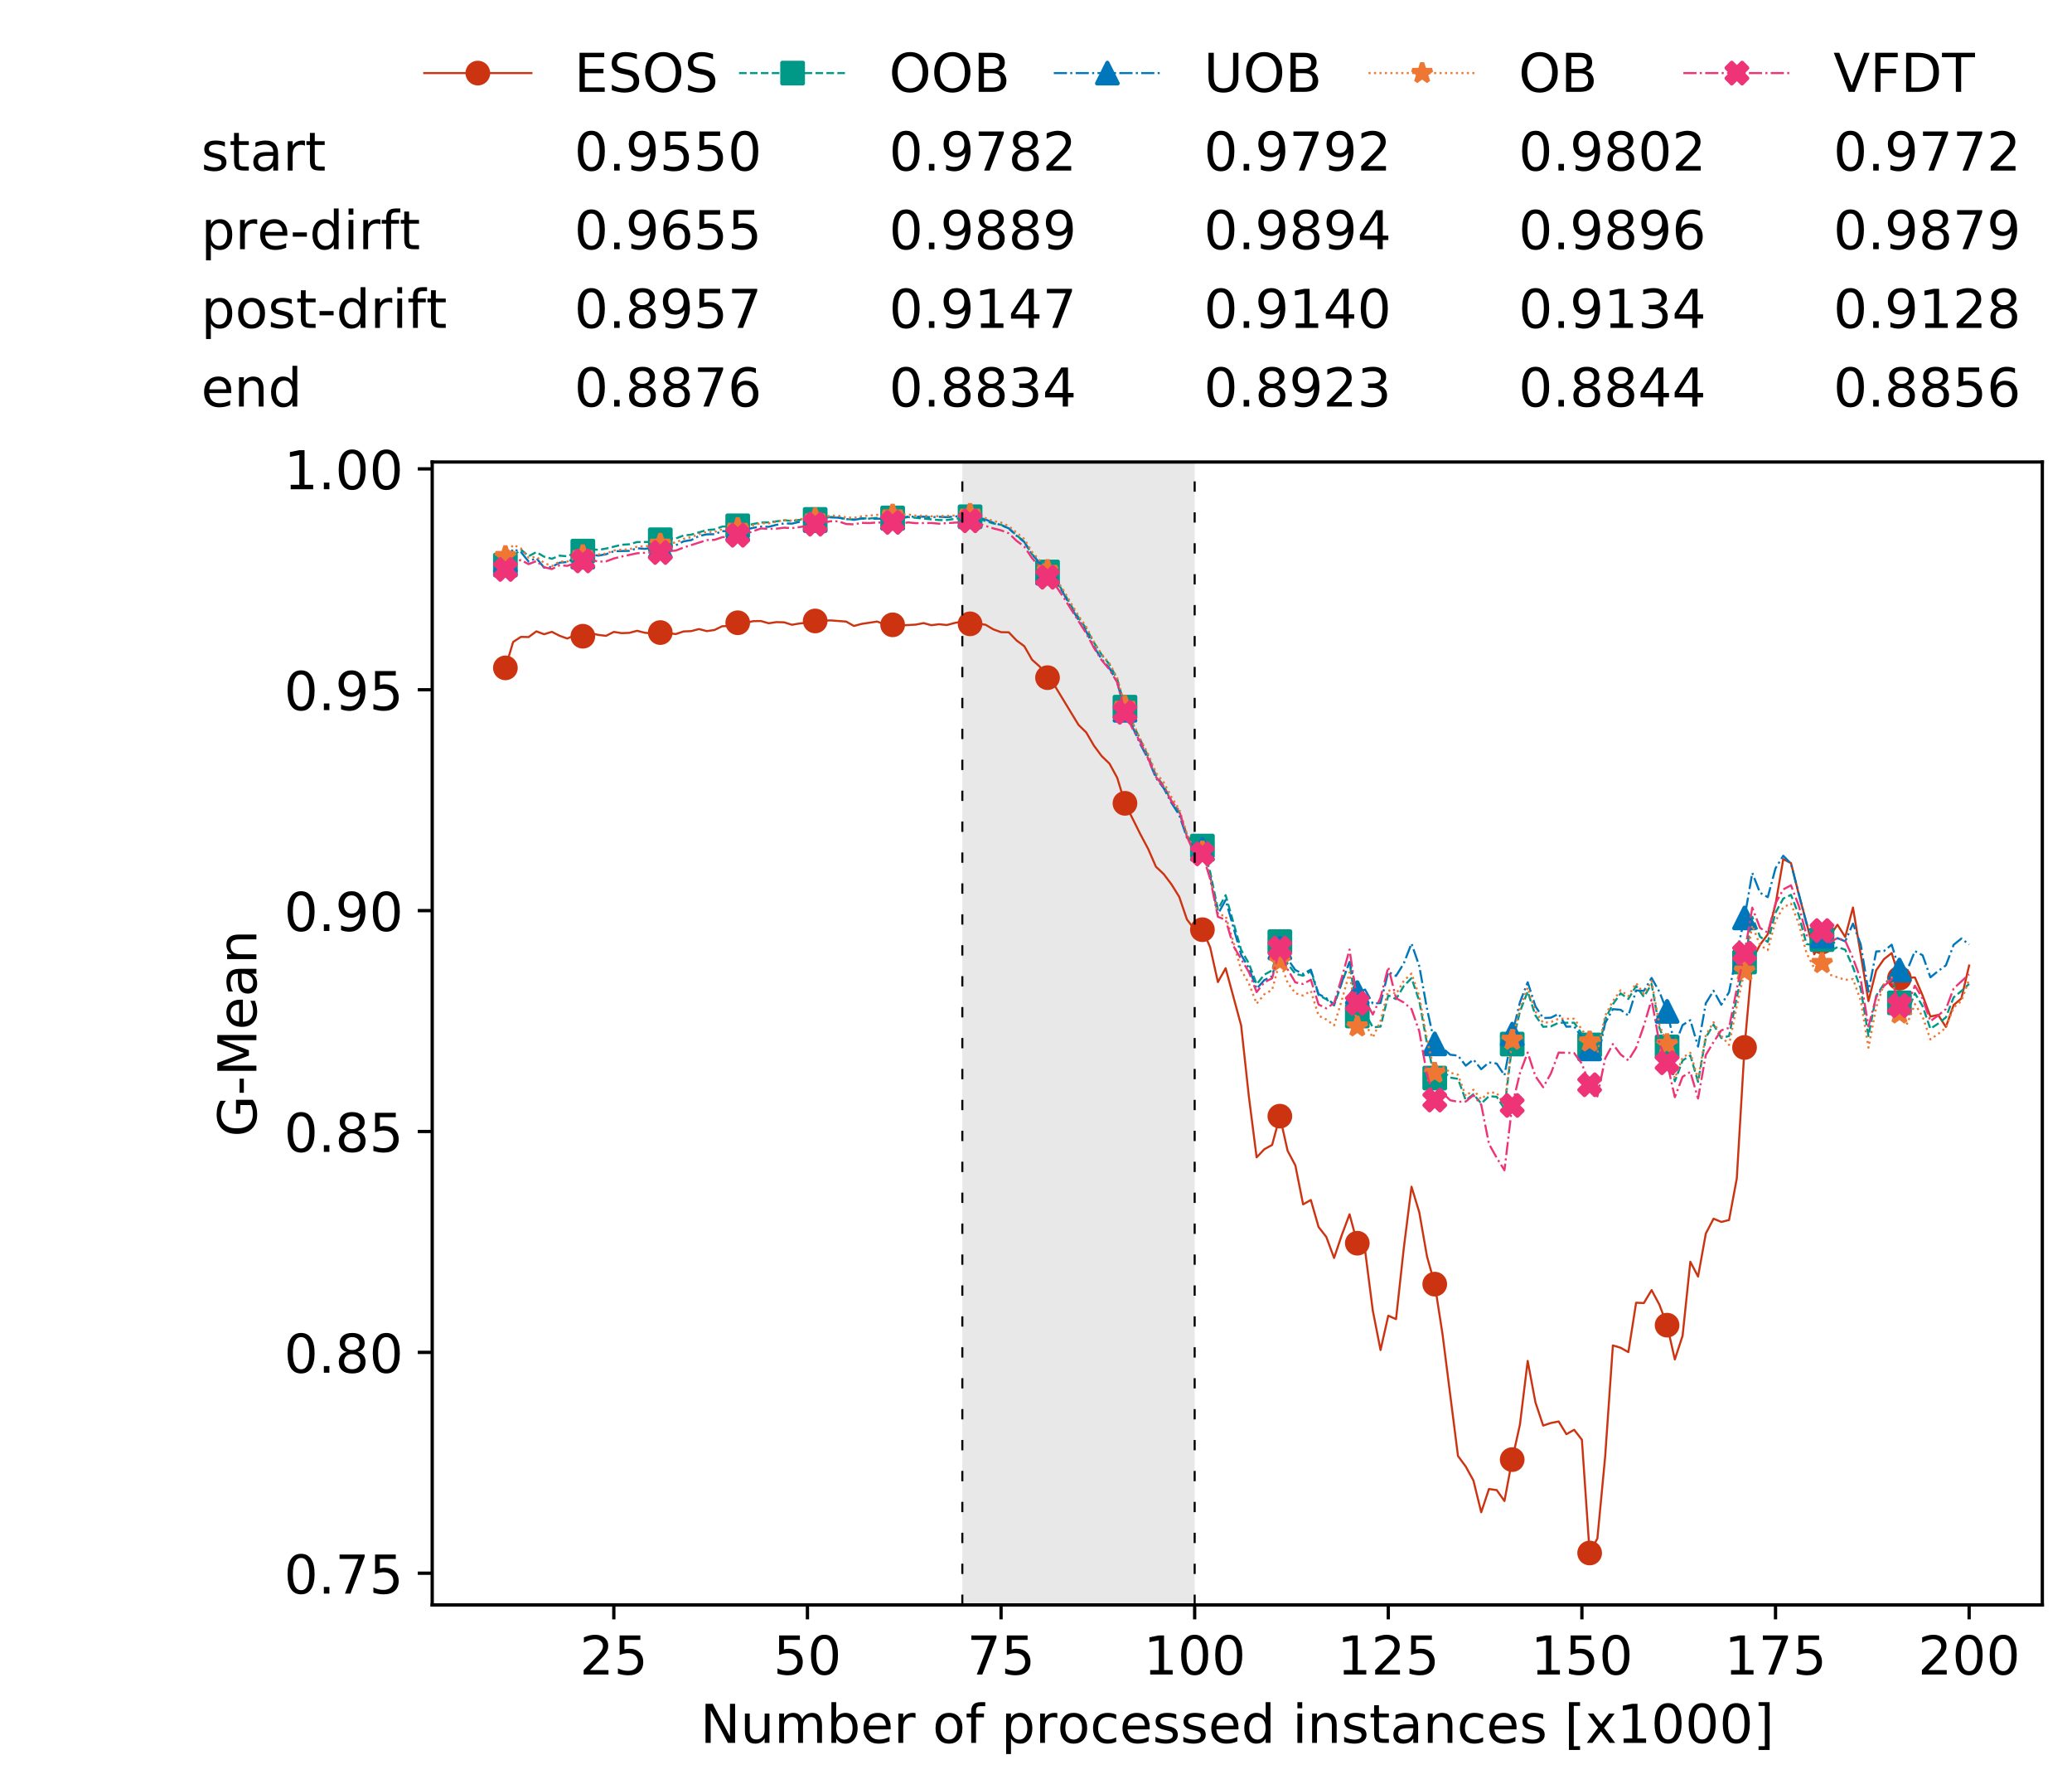 <?xml version="1.0" encoding="utf-8" standalone="no"?>
<!DOCTYPE svg PUBLIC "-//W3C//DTD SVG 1.1//EN"
  "http://www.w3.org/Graphics/SVG/1.1/DTD/svg11.dtd">
<!-- Created with matplotlib (https://matplotlib.org/) -->
<svg height="432.615pt" version="1.1" viewBox="0 0 502.65 432.615" width="502.65pt" xmlns="http://www.w3.org/2000/svg" xmlns:xlink="http://www.w3.org/1999/xlink">
 <defs>
  <style type="text/css">
*{stroke-linecap:butt;stroke-linejoin:round;white-space:pre;}
  </style>
 </defs>
 <g id="figure_1">
  <g id="patch_1">
   <path d="M 0 432.615 
L 502.65 432.615 
L 502.65 0 
L 0 0 
z
" style="fill:#ffffff;"/>
  </g>
  <g id="axes_1">
   <g id="patch_2">
    <path d="M 104.85 389.252 
L 495.45 389.252 
L 495.45 112.052 
L 104.85 112.052 
z
" style="fill:#ffffff;"/>
   </g>
   <g id="patch_3">
    <path clip-path="url(#p8ca3e4f759)" d="M 289.817 389.252 
L 289.817 112.052 
L 233.453 112.052 
L 233.453 389.252 
z
" style="fill:#d3d3d3;opacity:0.5;"/>
   </g>
   <g id="matplotlib.axis_1">
    <g id="xtick_1">
     <g id="line2d_1">
      <defs>
       <path d="M 0 0 
L 0 3.5 
" id="ma05e8e910c" style="stroke:#000000;stroke-width:0.8;"/>
      </defs>
      <g>
       <use style="stroke:#000000;stroke-width:0.8;" x="148.908" xlink:href="#ma05e8e910c" y="389.252"/>
      </g>
     </g>
     <g id="text_1">
      <!-- 25 -->
      <defs>
       <path d="M 19.188 8.297 
L 53.609 8.297 
L 53.609 0 
L 7.328 0 
L 7.328 8.297 
Q 12.938 14.109 22.625 23.891 
Q 32.328 33.688 34.812 36.531 
Q 39.547 41.844 41.422 45.531 
Q 43.312 49.219 43.312 52.781 
Q 43.312 58.594 39.234 62.25 
Q 35.156 65.922 28.609 65.922 
Q 23.969 65.922 18.812 64.312 
Q 13.672 62.703 7.812 59.422 
L 7.812 69.391 
Q 13.766 71.781 18.938 73 
Q 24.125 74.219 28.422 74.219 
Q 39.75 74.219 46.484 68.547 
Q 53.219 62.891 53.219 53.422 
Q 53.219 48.922 51.531 44.891 
Q 49.859 40.875 45.406 35.406 
Q 44.188 33.984 37.641 27.219 
Q 31.109 20.453 19.188 8.297 
z
" id="DejaVuSans-50"/>
       <path d="M 10.797 72.906 
L 49.516 72.906 
L 49.516 64.594 
L 19.828 64.594 
L 19.828 46.734 
Q 21.969 47.469 24.109 47.828 
Q 26.266 48.188 28.422 48.188 
Q 40.625 48.188 47.75 41.5 
Q 54.891 34.812 54.891 23.391 
Q 54.891 11.625 47.562 5.094 
Q 40.234 -1.422 26.906 -1.422 
Q 22.312 -1.422 17.547 -0.641 
Q 12.797 0.141 7.719 1.703 
L 7.719 11.625 
Q 12.109 9.234 16.797 8.062 
Q 21.484 6.891 26.703 6.891 
Q 35.156 6.891 40.078 11.328 
Q 45.016 15.766 45.016 23.391 
Q 45.016 31 40.078 35.438 
Q 35.156 39.891 26.703 39.891 
Q 22.75 39.891 18.812 39.016 
Q 14.891 38.141 10.797 36.281 
z
" id="DejaVuSans-53"/>
      </defs>
      <g transform="translate(140.636 406.13)scale(0.13 -0.13)">
       <use xlink:href="#DejaVuSans-50"/>
       <use x="63.623" xlink:href="#DejaVuSans-53"/>
      </g>
     </g>
    </g>
    <g id="xtick_2">
     <g id="line2d_2">
      <g>
       <use style="stroke:#000000;stroke-width:0.8;" x="195.877" xlink:href="#ma05e8e910c" y="389.252"/>
      </g>
     </g>
     <g id="text_2">
      <!-- 50 -->
      <defs>
       <path d="M 31.781 66.406 
Q 24.172 66.406 20.328 58.906 
Q 16.5 51.422 16.5 36.375 
Q 16.5 21.391 20.328 13.891 
Q 24.172 6.391 31.781 6.391 
Q 39.453 6.391 43.281 13.891 
Q 47.125 21.391 47.125 36.375 
Q 47.125 51.422 43.281 58.906 
Q 39.453 66.406 31.781 66.406 
z
M 31.781 74.219 
Q 44.047 74.219 50.516 64.516 
Q 56.984 54.828 56.984 36.375 
Q 56.984 17.969 50.516 8.266 
Q 44.047 -1.422 31.781 -1.422 
Q 19.531 -1.422 13.062 8.266 
Q 6.594 17.969 6.594 36.375 
Q 6.594 54.828 13.062 64.516 
Q 19.531 74.219 31.781 74.219 
z
" id="DejaVuSans-48"/>
      </defs>
      <g transform="translate(187.606 406.13)scale(0.13 -0.13)">
       <use xlink:href="#DejaVuSans-53"/>
       <use x="63.623" xlink:href="#DejaVuSans-48"/>
      </g>
     </g>
    </g>
    <g id="xtick_3">
     <g id="line2d_3">
      <g>
       <use style="stroke:#000000;stroke-width:0.8;" x="242.847" xlink:href="#ma05e8e910c" y="389.252"/>
      </g>
     </g>
     <g id="text_3">
      <!-- 75 -->
      <defs>
       <path d="M 8.203 72.906 
L 55.078 72.906 
L 55.078 68.703 
L 28.609 0 
L 18.312 0 
L 43.219 64.594 
L 8.203 64.594 
z
" id="DejaVuSans-55"/>
      </defs>
      <g transform="translate(234.576 406.13)scale(0.13 -0.13)">
       <use xlink:href="#DejaVuSans-55"/>
       <use x="63.623" xlink:href="#DejaVuSans-53"/>
      </g>
     </g>
    </g>
    <g id="xtick_4">
     <g id="line2d_4">
      <g>
       <use style="stroke:#000000;stroke-width:0.8;" x="289.817" xlink:href="#ma05e8e910c" y="389.252"/>
      </g>
     </g>
     <g id="text_4">
      <!-- 100 -->
      <defs>
       <path d="M 12.406 8.297 
L 28.516 8.297 
L 28.516 63.922 
L 10.984 60.406 
L 10.984 69.391 
L 28.422 72.906 
L 38.281 72.906 
L 38.281 8.297 
L 54.391 8.297 
L 54.391 0 
L 12.406 0 
z
" id="DejaVuSans-49"/>
      </defs>
      <g transform="translate(277.41 406.13)scale(0.13 -0.13)">
       <use xlink:href="#DejaVuSans-49"/>
       <use x="63.623" xlink:href="#DejaVuSans-48"/>
       <use x="127.246" xlink:href="#DejaVuSans-48"/>
      </g>
     </g>
    </g>
    <g id="xtick_5">
     <g id="line2d_5">
      <g>
       <use style="stroke:#000000;stroke-width:0.8;" x="336.786" xlink:href="#ma05e8e910c" y="389.252"/>
      </g>
     </g>
     <g id="text_5">
      <!-- 125 -->
      <g transform="translate(324.379 406.13)scale(0.13 -0.13)">
       <use xlink:href="#DejaVuSans-49"/>
       <use x="63.623" xlink:href="#DejaVuSans-50"/>
       <use x="127.246" xlink:href="#DejaVuSans-53"/>
      </g>
     </g>
    </g>
    <g id="xtick_6">
     <g id="line2d_6">
      <g>
       <use style="stroke:#000000;stroke-width:0.8;" x="383.756" xlink:href="#ma05e8e910c" y="389.252"/>
      </g>
     </g>
     <g id="text_6">
      <!-- 150 -->
      <g transform="translate(371.349 406.13)scale(0.13 -0.13)">
       <use xlink:href="#DejaVuSans-49"/>
       <use x="63.623" xlink:href="#DejaVuSans-53"/>
       <use x="127.246" xlink:href="#DejaVuSans-48"/>
      </g>
     </g>
    </g>
    <g id="xtick_7">
     <g id="line2d_7">
      <g>
       <use style="stroke:#000000;stroke-width:0.8;" x="430.726" xlink:href="#ma05e8e910c" y="389.252"/>
      </g>
     </g>
     <g id="text_7">
      <!-- 175 -->
      <g transform="translate(418.319 406.13)scale(0.13 -0.13)">
       <use xlink:href="#DejaVuSans-49"/>
       <use x="63.623" xlink:href="#DejaVuSans-55"/>
       <use x="127.246" xlink:href="#DejaVuSans-53"/>
      </g>
     </g>
    </g>
    <g id="xtick_8">
     <g id="line2d_8">
      <g>
       <use style="stroke:#000000;stroke-width:0.8;" x="477.695" xlink:href="#ma05e8e910c" y="389.252"/>
      </g>
     </g>
     <g id="text_8">
      <!-- 200 -->
      <g transform="translate(465.289 406.13)scale(0.13 -0.13)">
       <use xlink:href="#DejaVuSans-50"/>
       <use x="63.623" xlink:href="#DejaVuSans-48"/>
       <use x="127.246" xlink:href="#DejaVuSans-48"/>
      </g>
     </g>
    </g>
    <g id="text_9">
     <!-- Number of processed instances [x1000] -->
     <defs>
      <path d="M 9.812 72.906 
L 23.094 72.906 
L 55.422 11.922 
L 55.422 72.906 
L 64.984 72.906 
L 64.984 0 
L 51.703 0 
L 19.391 60.984 
L 19.391 0 
L 9.812 0 
z
" id="DejaVuSans-78"/>
      <path d="M 8.5 21.578 
L 8.5 54.688 
L 17.484 54.688 
L 17.484 21.922 
Q 17.484 14.156 20.5 10.266 
Q 23.531 6.391 29.594 6.391 
Q 36.859 6.391 41.078 11.031 
Q 45.312 15.672 45.312 23.688 
L 45.312 54.688 
L 54.297 54.688 
L 54.297 0 
L 45.312 0 
L 45.312 8.406 
Q 42.047 3.422 37.719 1 
Q 33.406 -1.422 27.688 -1.422 
Q 18.266 -1.422 13.375 4.438 
Q 8.5 10.297 8.5 21.578 
z
M 31.109 56 
z
" id="DejaVuSans-117"/>
      <path d="M 52 44.188 
Q 55.375 50.25 60.062 53.125 
Q 64.75 56 71.094 56 
Q 79.641 56 84.281 50.016 
Q 88.922 44.047 88.922 33.016 
L 88.922 0 
L 79.891 0 
L 79.891 32.719 
Q 79.891 40.578 77.094 44.375 
Q 74.312 48.188 68.609 48.188 
Q 61.625 48.188 57.562 43.547 
Q 53.516 38.922 53.516 30.906 
L 53.516 0 
L 44.484 0 
L 44.484 32.719 
Q 44.484 40.625 41.703 44.406 
Q 38.922 48.188 33.109 48.188 
Q 26.219 48.188 22.156 43.531 
Q 18.109 38.875 18.109 30.906 
L 18.109 0 
L 9.078 0 
L 9.078 54.688 
L 18.109 54.688 
L 18.109 46.188 
Q 21.188 51.219 25.484 53.609 
Q 29.781 56 35.688 56 
Q 41.656 56 45.828 52.969 
Q 50 49.953 52 44.188 
z
" id="DejaVuSans-109"/>
      <path d="M 48.688 27.297 
Q 48.688 37.203 44.609 42.844 
Q 40.531 48.484 33.406 48.484 
Q 26.266 48.484 22.188 42.844 
Q 18.109 37.203 18.109 27.297 
Q 18.109 17.391 22.188 11.75 
Q 26.266 6.109 33.406 6.109 
Q 40.531 6.109 44.609 11.75 
Q 48.688 17.391 48.688 27.297 
z
M 18.109 46.391 
Q 20.953 51.266 25.266 53.625 
Q 29.594 56 35.594 56 
Q 45.562 56 51.781 48.094 
Q 58.016 40.188 58.016 27.297 
Q 58.016 14.406 51.781 6.484 
Q 45.562 -1.422 35.594 -1.422 
Q 29.594 -1.422 25.266 0.953 
Q 20.953 3.328 18.109 8.203 
L 18.109 0 
L 9.078 0 
L 9.078 75.984 
L 18.109 75.984 
z
" id="DejaVuSans-98"/>
      <path d="M 56.203 29.594 
L 56.203 25.203 
L 14.891 25.203 
Q 15.484 15.922 20.484 11.062 
Q 25.484 6.203 34.422 6.203 
Q 39.594 6.203 44.453 7.469 
Q 49.312 8.734 54.109 11.281 
L 54.109 2.781 
Q 49.266 0.734 44.188 -0.344 
Q 39.109 -1.422 33.891 -1.422 
Q 20.797 -1.422 13.156 6.188 
Q 5.516 13.812 5.516 26.812 
Q 5.516 40.234 12.766 48.109 
Q 20.016 56 32.328 56 
Q 43.359 56 49.781 48.891 
Q 56.203 41.797 56.203 29.594 
z
M 47.219 32.234 
Q 47.125 39.594 43.094 43.984 
Q 39.062 48.391 32.422 48.391 
Q 24.906 48.391 20.391 44.141 
Q 15.875 39.891 15.188 32.172 
z
" id="DejaVuSans-101"/>
      <path d="M 41.109 46.297 
Q 39.594 47.172 37.812 47.578 
Q 36.031 48 33.891 48 
Q 26.266 48 22.188 43.047 
Q 18.109 38.094 18.109 28.812 
L 18.109 0 
L 9.078 0 
L 9.078 54.688 
L 18.109 54.688 
L 18.109 46.188 
Q 20.953 51.172 25.484 53.578 
Q 30.031 56 36.531 56 
Q 37.453 56 38.578 55.875 
Q 39.703 55.766 41.062 55.516 
z
" id="DejaVuSans-114"/>
      <path id="DejaVuSans-32"/>
      <path d="M 30.609 48.391 
Q 23.391 48.391 19.188 42.75 
Q 14.984 37.109 14.984 27.297 
Q 14.984 17.484 19.156 11.844 
Q 23.344 6.203 30.609 6.203 
Q 37.797 6.203 41.984 11.859 
Q 46.188 17.531 46.188 27.297 
Q 46.188 37.016 41.984 42.703 
Q 37.797 48.391 30.609 48.391 
z
M 30.609 56 
Q 42.328 56 49.016 48.375 
Q 55.719 40.766 55.719 27.297 
Q 55.719 13.875 49.016 6.219 
Q 42.328 -1.422 30.609 -1.422 
Q 18.844 -1.422 12.172 6.219 
Q 5.516 13.875 5.516 27.297 
Q 5.516 40.766 12.172 48.375 
Q 18.844 56 30.609 56 
z
" id="DejaVuSans-111"/>
      <path d="M 37.109 75.984 
L 37.109 68.5 
L 28.516 68.5 
Q 23.688 68.5 21.797 66.547 
Q 19.922 64.594 19.922 59.516 
L 19.922 54.688 
L 34.719 54.688 
L 34.719 47.703 
L 19.922 47.703 
L 19.922 0 
L 10.891 0 
L 10.891 47.703 
L 2.297 47.703 
L 2.297 54.688 
L 10.891 54.688 
L 10.891 58.5 
Q 10.891 67.625 15.141 71.797 
Q 19.391 75.984 28.609 75.984 
z
" id="DejaVuSans-102"/>
      <path d="M 18.109 8.203 
L 18.109 -20.797 
L 9.078 -20.797 
L 9.078 54.688 
L 18.109 54.688 
L 18.109 46.391 
Q 20.953 51.266 25.266 53.625 
Q 29.594 56 35.594 56 
Q 45.562 56 51.781 48.094 
Q 58.016 40.188 58.016 27.297 
Q 58.016 14.406 51.781 6.484 
Q 45.562 -1.422 35.594 -1.422 
Q 29.594 -1.422 25.266 0.953 
Q 20.953 3.328 18.109 8.203 
z
M 48.688 27.297 
Q 48.688 37.203 44.609 42.844 
Q 40.531 48.484 33.406 48.484 
Q 26.266 48.484 22.188 42.844 
Q 18.109 37.203 18.109 27.297 
Q 18.109 17.391 22.188 11.75 
Q 26.266 6.109 33.406 6.109 
Q 40.531 6.109 44.609 11.75 
Q 48.688 17.391 48.688 27.297 
z
" id="DejaVuSans-112"/>
      <path d="M 48.781 52.594 
L 48.781 44.188 
Q 44.969 46.297 41.141 47.344 
Q 37.312 48.391 33.406 48.391 
Q 24.656 48.391 19.812 42.844 
Q 14.984 37.312 14.984 27.297 
Q 14.984 17.281 19.812 11.734 
Q 24.656 6.203 33.406 6.203 
Q 37.312 6.203 41.141 7.25 
Q 44.969 8.297 48.781 10.406 
L 48.781 2.094 
Q 45.016 0.344 40.984 -0.531 
Q 36.969 -1.422 32.422 -1.422 
Q 20.062 -1.422 12.781 6.344 
Q 5.516 14.109 5.516 27.297 
Q 5.516 40.672 12.859 48.328 
Q 20.219 56 33.016 56 
Q 37.156 56 41.109 55.141 
Q 45.062 54.297 48.781 52.594 
z
" id="DejaVuSans-99"/>
      <path d="M 44.281 53.078 
L 44.281 44.578 
Q 40.484 46.531 36.375 47.5 
Q 32.281 48.484 27.875 48.484 
Q 21.188 48.484 17.844 46.438 
Q 14.5 44.391 14.5 40.281 
Q 14.5 37.156 16.891 35.375 
Q 19.281 33.594 26.516 31.984 
L 29.594 31.297 
Q 39.156 29.25 43.188 25.516 
Q 47.219 21.781 47.219 15.094 
Q 47.219 7.469 41.188 3.016 
Q 35.156 -1.422 24.609 -1.422 
Q 20.219 -1.422 15.453 -0.562 
Q 10.688 0.297 5.422 2 
L 5.422 11.281 
Q 10.406 8.688 15.234 7.391 
Q 20.062 6.109 24.812 6.109 
Q 31.156 6.109 34.562 8.281 
Q 37.984 10.453 37.984 14.406 
Q 37.984 18.062 35.516 20.016 
Q 33.062 21.969 24.703 23.781 
L 21.578 24.516 
Q 13.234 26.266 9.516 29.906 
Q 5.812 33.547 5.812 39.891 
Q 5.812 47.609 11.281 51.797 
Q 16.75 56 26.812 56 
Q 31.781 56 36.172 55.266 
Q 40.578 54.547 44.281 53.078 
z
" id="DejaVuSans-115"/>
      <path d="M 45.406 46.391 
L 45.406 75.984 
L 54.391 75.984 
L 54.391 0 
L 45.406 0 
L 45.406 8.203 
Q 42.578 3.328 38.25 0.953 
Q 33.938 -1.422 27.875 -1.422 
Q 17.969 -1.422 11.734 6.484 
Q 5.516 14.406 5.516 27.297 
Q 5.516 40.188 11.734 48.094 
Q 17.969 56 27.875 56 
Q 33.938 56 38.25 53.625 
Q 42.578 51.266 45.406 46.391 
z
M 14.797 27.297 
Q 14.797 17.391 18.875 11.75 
Q 22.953 6.109 30.078 6.109 
Q 37.203 6.109 41.297 11.75 
Q 45.406 17.391 45.406 27.297 
Q 45.406 37.203 41.297 42.844 
Q 37.203 48.484 30.078 48.484 
Q 22.953 48.484 18.875 42.844 
Q 14.797 37.203 14.797 27.297 
z
" id="DejaVuSans-100"/>
      <path d="M 9.422 54.688 
L 18.406 54.688 
L 18.406 0 
L 9.422 0 
z
M 9.422 75.984 
L 18.406 75.984 
L 18.406 64.594 
L 9.422 64.594 
z
" id="DejaVuSans-105"/>
      <path d="M 54.891 33.016 
L 54.891 0 
L 45.906 0 
L 45.906 32.719 
Q 45.906 40.484 42.875 44.328 
Q 39.844 48.188 33.797 48.188 
Q 26.516 48.188 22.312 43.547 
Q 18.109 38.922 18.109 30.906 
L 18.109 0 
L 9.078 0 
L 9.078 54.688 
L 18.109 54.688 
L 18.109 46.188 
Q 21.344 51.125 25.703 53.562 
Q 30.078 56 35.797 56 
Q 45.219 56 50.047 50.172 
Q 54.891 44.344 54.891 33.016 
z
" id="DejaVuSans-110"/>
      <path d="M 18.312 70.219 
L 18.312 54.688 
L 36.812 54.688 
L 36.812 47.703 
L 18.312 47.703 
L 18.312 18.016 
Q 18.312 11.328 20.141 9.422 
Q 21.969 7.516 27.594 7.516 
L 36.812 7.516 
L 36.812 0 
L 27.594 0 
Q 17.188 0 13.234 3.875 
Q 9.281 7.766 9.281 18.016 
L 9.281 47.703 
L 2.688 47.703 
L 2.688 54.688 
L 9.281 54.688 
L 9.281 70.219 
z
" id="DejaVuSans-116"/>
      <path d="M 34.281 27.484 
Q 23.391 27.484 19.188 25 
Q 14.984 22.516 14.984 16.5 
Q 14.984 11.719 18.141 8.906 
Q 21.297 6.109 26.703 6.109 
Q 34.188 6.109 38.703 11.406 
Q 43.219 16.703 43.219 25.484 
L 43.219 27.484 
z
M 52.203 31.203 
L 52.203 0 
L 43.219 0 
L 43.219 8.297 
Q 40.141 3.328 35.547 0.953 
Q 30.953 -1.422 24.312 -1.422 
Q 15.922 -1.422 10.953 3.297 
Q 6 8.016 6 15.922 
Q 6 25.141 12.172 29.828 
Q 18.359 34.516 30.609 34.516 
L 43.219 34.516 
L 43.219 35.406 
Q 43.219 41.609 39.141 45 
Q 35.062 48.391 27.688 48.391 
Q 23 48.391 18.547 47.266 
Q 14.109 46.141 10.016 43.891 
L 10.016 52.203 
Q 14.938 54.109 19.578 55.047 
Q 24.219 56 28.609 56 
Q 40.484 56 46.344 49.844 
Q 52.203 43.703 52.203 31.203 
z
" id="DejaVuSans-97"/>
      <path d="M 8.594 75.984 
L 29.297 75.984 
L 29.297 69 
L 17.578 69 
L 17.578 -6.203 
L 29.297 -6.203 
L 29.297 -13.188 
L 8.594 -13.188 
z
" id="DejaVuSans-91"/>
      <path d="M 54.891 54.688 
L 35.109 28.078 
L 55.906 0 
L 45.312 0 
L 29.391 21.484 
L 13.484 0 
L 2.875 0 
L 24.125 28.609 
L 4.688 54.688 
L 15.281 54.688 
L 29.781 35.203 
L 44.281 54.688 
z
" id="DejaVuSans-120"/>
      <path d="M 30.422 75.984 
L 30.422 -13.188 
L 9.719 -13.188 
L 9.719 -6.203 
L 21.391 -6.203 
L 21.391 69 
L 9.719 69 
L 9.719 75.984 
z
" id="DejaVuSans-93"/>
     </defs>
     <g transform="translate(169.881 422.711)scale(0.13 -0.13)">
      <use xlink:href="#DejaVuSans-78"/>
      <use x="74.805" xlink:href="#DejaVuSans-117"/>
      <use x="138.184" xlink:href="#DejaVuSans-109"/>
      <use x="235.596" xlink:href="#DejaVuSans-98"/>
      <use x="299.072" xlink:href="#DejaVuSans-101"/>
      <use x="360.596" xlink:href="#DejaVuSans-114"/>
      <use x="401.709" xlink:href="#DejaVuSans-32"/>
      <use x="433.496" xlink:href="#DejaVuSans-111"/>
      <use x="494.678" xlink:href="#DejaVuSans-102"/>
      <use x="529.883" xlink:href="#DejaVuSans-32"/>
      <use x="561.67" xlink:href="#DejaVuSans-112"/>
      <use x="625.146" xlink:href="#DejaVuSans-114"/>
      <use x="666.229" xlink:href="#DejaVuSans-111"/>
      <use x="727.41" xlink:href="#DejaVuSans-99"/>
      <use x="782.391" xlink:href="#DejaVuSans-101"/>
      <use x="843.914" xlink:href="#DejaVuSans-115"/>
      <use x="896.014" xlink:href="#DejaVuSans-115"/>
      <use x="948.113" xlink:href="#DejaVuSans-101"/>
      <use x="1009.637" xlink:href="#DejaVuSans-100"/>
      <use x="1073.113" xlink:href="#DejaVuSans-32"/>
      <use x="1104.9" xlink:href="#DejaVuSans-105"/>
      <use x="1132.684" xlink:href="#DejaVuSans-110"/>
      <use x="1196.062" xlink:href="#DejaVuSans-115"/>
      <use x="1248.162" xlink:href="#DejaVuSans-116"/>
      <use x="1287.371" xlink:href="#DejaVuSans-97"/>
      <use x="1348.65" xlink:href="#DejaVuSans-110"/>
      <use x="1412.029" xlink:href="#DejaVuSans-99"/>
      <use x="1467.01" xlink:href="#DejaVuSans-101"/>
      <use x="1528.533" xlink:href="#DejaVuSans-115"/>
      <use x="1580.633" xlink:href="#DejaVuSans-32"/>
      <use x="1612.42" xlink:href="#DejaVuSans-91"/>
      <use x="1651.434" xlink:href="#DejaVuSans-120"/>
      <use x="1710.613" xlink:href="#DejaVuSans-49"/>
      <use x="1774.236" xlink:href="#DejaVuSans-48"/>
      <use x="1837.859" xlink:href="#DejaVuSans-48"/>
      <use x="1901.482" xlink:href="#DejaVuSans-48"/>
      <use x="1965.105" xlink:href="#DejaVuSans-93"/>
     </g>
    </g>
   </g>
   <g id="matplotlib.axis_2">
    <g id="ytick_1">
     <g id="line2d_9">
      <defs>
       <path d="M 0 0 
L -3.5 0 
" id="md1aaf71f88" style="stroke:#000000;stroke-width:0.8;"/>
      </defs>
      <g>
       <use style="stroke:#000000;stroke-width:0.8;" x="104.85" xlink:href="#md1aaf71f88" y="381.56"/>
      </g>
     </g>
     <g id="text_10">
      <!-- 0.75 -->
      <defs>
       <path d="M 10.688 12.406 
L 21 12.406 
L 21 0 
L 10.688 0 
z
" id="DejaVuSans-46"/>
      </defs>
      <g transform="translate(68.905 386.499)scale(0.13 -0.13)">
       <use xlink:href="#DejaVuSans-48"/>
       <use x="63.623" xlink:href="#DejaVuSans-46"/>
       <use x="95.41" xlink:href="#DejaVuSans-55"/>
       <use x="159.033" xlink:href="#DejaVuSans-53"/>
      </g>
     </g>
    </g>
    <g id="ytick_2">
     <g id="line2d_10">
      <g>
       <use style="stroke:#000000;stroke-width:0.8;" x="104.85" xlink:href="#md1aaf71f88" y="327.992"/>
      </g>
     </g>
     <g id="text_11">
      <!-- 0.80 -->
      <defs>
       <path d="M 31.781 34.625 
Q 24.75 34.625 20.719 30.859 
Q 16.703 27.094 16.703 20.516 
Q 16.703 13.922 20.719 10.156 
Q 24.75 6.391 31.781 6.391 
Q 38.812 6.391 42.859 10.172 
Q 46.922 13.969 46.922 20.516 
Q 46.922 27.094 42.891 30.859 
Q 38.875 34.625 31.781 34.625 
z
M 21.922 38.812 
Q 15.578 40.375 12.031 44.719 
Q 8.5 49.078 8.5 55.328 
Q 8.5 64.062 14.719 69.141 
Q 20.953 74.219 31.781 74.219 
Q 42.672 74.219 48.875 69.141 
Q 55.078 64.062 55.078 55.328 
Q 55.078 49.078 51.531 44.719 
Q 48 40.375 41.703 38.812 
Q 48.828 37.156 52.797 32.312 
Q 56.781 27.484 56.781 20.516 
Q 56.781 9.906 50.312 4.234 
Q 43.844 -1.422 31.781 -1.422 
Q 19.734 -1.422 13.25 4.234 
Q 6.781 9.906 6.781 20.516 
Q 6.781 27.484 10.781 32.312 
Q 14.797 37.156 21.922 38.812 
z
M 18.312 54.391 
Q 18.312 48.734 21.844 45.562 
Q 25.391 42.391 31.781 42.391 
Q 38.141 42.391 41.719 45.562 
Q 45.312 48.734 45.312 54.391 
Q 45.312 60.062 41.719 63.234 
Q 38.141 66.406 31.781 66.406 
Q 25.391 66.406 21.844 63.234 
Q 18.312 60.062 18.312 54.391 
z
" id="DejaVuSans-56"/>
      </defs>
      <g transform="translate(68.905 332.931)scale(0.13 -0.13)">
       <use xlink:href="#DejaVuSans-48"/>
       <use x="63.623" xlink:href="#DejaVuSans-46"/>
       <use x="95.41" xlink:href="#DejaVuSans-56"/>
       <use x="159.033" xlink:href="#DejaVuSans-48"/>
      </g>
     </g>
    </g>
    <g id="ytick_3">
     <g id="line2d_11">
      <g>
       <use style="stroke:#000000;stroke-width:0.8;" x="104.85" xlink:href="#md1aaf71f88" y="274.425"/>
      </g>
     </g>
     <g id="text_12">
      <!-- 0.85 -->
      <g transform="translate(68.905 279.364)scale(0.13 -0.13)">
       <use xlink:href="#DejaVuSans-48"/>
       <use x="63.623" xlink:href="#DejaVuSans-46"/>
       <use x="95.41" xlink:href="#DejaVuSans-56"/>
       <use x="159.033" xlink:href="#DejaVuSans-53"/>
      </g>
     </g>
    </g>
    <g id="ytick_4">
     <g id="line2d_12">
      <g>
       <use style="stroke:#000000;stroke-width:0.8;" x="104.85" xlink:href="#md1aaf71f88" y="220.857"/>
      </g>
     </g>
     <g id="text_13">
      <!-- 0.90 -->
      <defs>
       <path d="M 10.984 1.516 
L 10.984 10.5 
Q 14.703 8.734 18.5 7.812 
Q 22.312 6.891 25.984 6.891 
Q 35.75 6.891 40.891 13.453 
Q 46.047 20.016 46.781 33.406 
Q 43.953 29.203 39.594 26.953 
Q 35.25 24.703 29.984 24.703 
Q 19.047 24.703 12.672 31.312 
Q 6.297 37.938 6.297 49.422 
Q 6.297 60.641 12.938 67.422 
Q 19.578 74.219 30.609 74.219 
Q 43.266 74.219 49.922 64.516 
Q 56.594 54.828 56.594 36.375 
Q 56.594 19.141 48.406 8.859 
Q 40.234 -1.422 26.422 -1.422 
Q 22.703 -1.422 18.891 -0.688 
Q 15.094 0.047 10.984 1.516 
z
M 30.609 32.422 
Q 37.25 32.422 41.125 36.953 
Q 45.016 41.5 45.016 49.422 
Q 45.016 57.281 41.125 61.844 
Q 37.25 66.406 30.609 66.406 
Q 23.969 66.406 20.094 61.844 
Q 16.219 57.281 16.219 49.422 
Q 16.219 41.5 20.094 36.953 
Q 23.969 32.422 30.609 32.422 
z
" id="DejaVuSans-57"/>
      </defs>
      <g transform="translate(68.905 225.796)scale(0.13 -0.13)">
       <use xlink:href="#DejaVuSans-48"/>
       <use x="63.623" xlink:href="#DejaVuSans-46"/>
       <use x="95.41" xlink:href="#DejaVuSans-57"/>
       <use x="159.033" xlink:href="#DejaVuSans-48"/>
      </g>
     </g>
    </g>
    <g id="ytick_5">
     <g id="line2d_13">
      <g>
       <use style="stroke:#000000;stroke-width:0.8;" x="104.85" xlink:href="#md1aaf71f88" y="167.29"/>
      </g>
     </g>
     <g id="text_14">
      <!-- 0.95 -->
      <g transform="translate(68.905 172.229)scale(0.13 -0.13)">
       <use xlink:href="#DejaVuSans-48"/>
       <use x="63.623" xlink:href="#DejaVuSans-46"/>
       <use x="95.41" xlink:href="#DejaVuSans-57"/>
       <use x="159.033" xlink:href="#DejaVuSans-53"/>
      </g>
     </g>
    </g>
    <g id="ytick_6">
     <g id="line2d_14">
      <g>
       <use style="stroke:#000000;stroke-width:0.8;" x="104.85" xlink:href="#md1aaf71f88" y="113.722"/>
      </g>
     </g>
     <g id="text_15">
      <!-- 1.00 -->
      <g transform="translate(68.905 118.661)scale(0.13 -0.13)">
       <use xlink:href="#DejaVuSans-49"/>
       <use x="63.623" xlink:href="#DejaVuSans-46"/>
       <use x="95.41" xlink:href="#DejaVuSans-48"/>
       <use x="159.033" xlink:href="#DejaVuSans-48"/>
      </g>
     </g>
    </g>
    <g id="text_16">
     <!-- G-Mean -->
     <defs>
      <path d="M 59.516 10.406 
L 59.516 29.984 
L 43.406 29.984 
L 43.406 38.094 
L 69.281 38.094 
L 69.281 6.781 
Q 63.578 2.734 56.688 0.656 
Q 49.812 -1.422 42 -1.422 
Q 24.906 -1.422 15.25 8.562 
Q 5.609 18.562 5.609 36.375 
Q 5.609 54.25 15.25 64.234 
Q 24.906 74.219 42 74.219 
Q 49.125 74.219 55.547 72.453 
Q 61.969 70.703 67.391 67.281 
L 67.391 56.781 
Q 61.922 61.422 55.766 63.766 
Q 49.609 66.109 42.828 66.109 
Q 29.438 66.109 22.719 58.641 
Q 16.016 51.172 16.016 36.375 
Q 16.016 21.625 22.719 14.156 
Q 29.438 6.688 42.828 6.688 
Q 48.047 6.688 52.141 7.594 
Q 56.25 8.5 59.516 10.406 
z
" id="DejaVuSans-71"/>
      <path d="M 4.891 31.391 
L 31.203 31.391 
L 31.203 23.391 
L 4.891 23.391 
z
" id="DejaVuSans-45"/>
      <path d="M 9.812 72.906 
L 24.516 72.906 
L 43.109 23.297 
L 61.812 72.906 
L 76.516 72.906 
L 76.516 0 
L 66.891 0 
L 66.891 64.016 
L 48.094 14.016 
L 38.188 14.016 
L 19.391 64.016 
L 19.391 0 
L 9.812 0 
z
" id="DejaVuSans-77"/>
     </defs>
     <g transform="translate(62.201 275.744)rotate(-90)scale(0.13 -0.13)">
      <use xlink:href="#DejaVuSans-71"/>
      <use x="77.49" xlink:href="#DejaVuSans-45"/>
      <use x="113.574" xlink:href="#DejaVuSans-77"/>
      <use x="199.854" xlink:href="#DejaVuSans-101"/>
      <use x="261.377" xlink:href="#DejaVuSans-97"/>
      <use x="322.656" xlink:href="#DejaVuSans-110"/>
     </g>
    </g>
   </g>
   <g id="line2d_15"/>
   <g id="line2d_16"/>
   <g id="line2d_17"/>
   <g id="line2d_18"/>
   <g id="line2d_19"/>
   <g id="line2d_20">
    <path clip-path="url(#p8ca3e4f759)" d="M 122.605 161.982 
L 124.483 155.695 
L 126.362 154.469 
L 128.241 154.508 
L 130.12 153.127 
L 131.998 153.821 
L 133.877 153.24 
L 135.756 154.197 
L 137.635 154.87 
L 139.514 153.979 
L 141.392 154.31 
L 143.271 153.55 
L 145.15 153.988 
L 147.029 154.207 
L 148.908 153.259 
L 150.786 153.556 
L 152.665 153.491 
L 154.544 152.986 
L 156.423 153.461 
L 158.302 153.666 
L 160.18 153.418 
L 162.059 153.537 
L 163.938 153.784 
L 165.817 153.148 
L 167.695 153.063 
L 169.574 152.566 
L 171.453 153.067 
L 173.332 152.793 
L 175.211 151.878 
L 177.089 151.83 
L 178.968 151.039 
L 180.847 151.089 
L 182.726 150.648 
L 184.605 150.62 
L 186.483 151.164 
L 188.362 150.882 
L 190.241 150.941 
L 192.12 151.53 
L 193.998 151.203 
L 195.877 151.023 
L 197.756 150.606 
L 201.514 150.471 
L 205.271 150.752 
L 207.15 151.82 
L 209.029 151.315 
L 212.786 150.746 
L 214.665 151.45 
L 218.423 151.707 
L 222.18 151.49 
L 224.059 151.121 
L 225.938 151.633 
L 227.817 151.398 
L 229.695 151.592 
L 231.574 151.093 
L 233.453 150.73 
L 235.332 151.3 
L 237.211 151.255 
L 239.089 151.519 
L 240.968 152.635 
L 242.847 153.323 
L 244.726 153.355 
L 246.605 155.33 
L 248.483 156.723 
L 250.362 160.006 
L 252.241 161.678 
L 254.12 164.356 
L 255.998 166.523 
L 261.635 175.806 
L 263.514 177.645 
L 265.392 180.864 
L 267.271 183.391 
L 269.15 185.203 
L 271.029 188.644 
L 272.908 194.833 
L 276.665 202.373 
L 278.544 205.905 
L 280.423 210.215 
L 282.302 211.985 
L 284.18 214.475 
L 286.059 217.489 
L 287.938 222.987 
L 289.817 225.485 
L 291.695 225.486 
L 293.574 229.73 
L 295.453 238.19 
L 297.332 234.823 
L 301.089 248.692 
L 302.968 265.983 
L 304.847 280.697 
L 306.726 278.712 
L 308.605 277.689 
L 310.483 270.71 
L 312.362 279.1 
L 314.241 282.65 
L 316.12 292.095 
L 317.998 291.04 
L 319.877 297.592 
L 321.756 300 
L 323.635 305.101 
L 325.514 299.521 
L 327.392 294.502 
L 329.271 301.522 
L 331.15 303.214 
L 333.029 317.852 
L 334.908 327.434 
L 336.786 319.095 
L 338.665 319.938 
L 340.544 302.76 
L 342.423 287.82 
L 344.302 294.009 
L 346.18 304.746 
L 348.059 311.447 
L 349.938 323.542 
L 353.695 353.128 
L 355.574 355.68 
L 357.453 359.105 
L 359.332 366.779 
L 361.211 361.137 
L 363.089 361.399 
L 364.968 364.048 
L 366.847 354.001 
L 368.726 345.498 
L 370.605 330.069 
L 372.483 340.119 
L 374.362 345.755 
L 376.241 345.124 
L 378.12 344.753 
L 379.998 347.841 
L 381.877 346.768 
L 383.756 349.191 
L 385.635 376.652 
L 387.514 373.121 
L 389.392 353.355 
L 391.271 326.306 
L 393.15 326.88 
L 395.029 327.934 
L 396.908 315.954 
L 398.786 316.03 
L 400.665 312.892 
L 402.544 316.406 
L 404.423 321.401 
L 406.302 329.718 
L 408.18 323.967 
L 410.059 306.023 
L 411.938 309.603 
L 413.817 299.178 
L 415.695 295.575 
L 417.574 296.358 
L 419.453 295.902 
L 421.332 285.819 
L 423.211 254.047 
L 425.089 232.774 
L 426.968 229.127 
L 428.847 226.609 
L 430.726 219.356 
L 432.605 208.364 
L 434.483 209.338 
L 436.362 216.872 
L 438.241 223.787 
L 440.12 231.451 
L 441.998 228.481 
L 443.877 226.991 
L 445.756 224.286 
L 447.635 227.257 
L 449.514 220.103 
L 453.271 242.805 
L 455.15 235.327 
L 457.029 232.63 
L 458.908 231.149 
L 460.786 237.256 
L 464.544 237.063 
L 466.423 241.481 
L 468.302 246.545 
L 470.18 246.154 
L 472.059 249.062 
L 473.938 243.759 
L 475.817 242.149 
L 477.695 234.176 
L 477.695 234.176 
" style="fill:none;stroke:#cc3311;stroke-linecap:square;stroke-width:0.5;"/>
    <defs>
     <path d="M 0 2.5 
C 0.663 2.5 1.299 2.237 1.768 1.768 
C 2.237 1.299 2.5 0.663 2.5 0 
C 2.5 -0.663 2.237 -1.299 1.768 -1.768 
C 1.299 -2.237 0.663 -2.5 0 -2.5 
C -0.663 -2.5 -1.299 -2.237 -1.768 -1.768 
C -2.237 -1.299 -2.5 -0.663 -2.5 0 
C -2.5 0.663 -2.237 1.299 -1.768 1.768 
C -1.299 2.237 -0.663 2.5 0 2.5 
z
" id="m96fdb0cf5c" style="stroke:#cc3311;"/>
    </defs>
    <g clip-path="url(#p8ca3e4f759)">
     <use style="fill:#cc3311;stroke:#cc3311;" x="122.605" xlink:href="#m96fdb0cf5c" y="161.982"/>
     <use style="fill:#cc3311;stroke:#cc3311;" x="141.392" xlink:href="#m96fdb0cf5c" y="154.31"/>
     <use style="fill:#cc3311;stroke:#cc3311;" x="160.18" xlink:href="#m96fdb0cf5c" y="153.418"/>
     <use style="fill:#cc3311;stroke:#cc3311;" x="178.968" xlink:href="#m96fdb0cf5c" y="151.039"/>
     <use style="fill:#cc3311;stroke:#cc3311;" x="197.756" xlink:href="#m96fdb0cf5c" y="150.606"/>
     <use style="fill:#cc3311;stroke:#cc3311;" x="216.544" xlink:href="#m96fdb0cf5c" y="151.54"/>
     <use style="fill:#cc3311;stroke:#cc3311;" x="235.332" xlink:href="#m96fdb0cf5c" y="151.3"/>
     <use style="fill:#cc3311;stroke:#cc3311;" x="254.12" xlink:href="#m96fdb0cf5c" y="164.356"/>
     <use style="fill:#cc3311;stroke:#cc3311;" x="272.908" xlink:href="#m96fdb0cf5c" y="194.833"/>
     <use style="fill:#cc3311;stroke:#cc3311;" x="291.695" xlink:href="#m96fdb0cf5c" y="225.486"/>
     <use style="fill:#cc3311;stroke:#cc3311;" x="310.483" xlink:href="#m96fdb0cf5c" y="270.71"/>
     <use style="fill:#cc3311;stroke:#cc3311;" x="329.271" xlink:href="#m96fdb0cf5c" y="301.522"/>
     <use style="fill:#cc3311;stroke:#cc3311;" x="348.059" xlink:href="#m96fdb0cf5c" y="311.447"/>
     <use style="fill:#cc3311;stroke:#cc3311;" x="366.847" xlink:href="#m96fdb0cf5c" y="354.001"/>
     <use style="fill:#cc3311;stroke:#cc3311;" x="385.635" xlink:href="#m96fdb0cf5c" y="376.652"/>
     <use style="fill:#cc3311;stroke:#cc3311;" x="404.423" xlink:href="#m96fdb0cf5c" y="321.401"/>
     <use style="fill:#cc3311;stroke:#cc3311;" x="423.211" xlink:href="#m96fdb0cf5c" y="254.047"/>
     <use style="fill:#cc3311;stroke:#cc3311;" x="441.998" xlink:href="#m96fdb0cf5c" y="228.481"/>
     <use style="fill:#cc3311;stroke:#cc3311;" x="460.786" xlink:href="#m96fdb0cf5c" y="237.256"/>
    </g>
   </g>
   <g id="line2d_21"/>
   <g id="line2d_22"/>
   <g id="line2d_23"/>
   <g id="line2d_24"/>
   <g id="line2d_25">
    <path clip-path="url(#p8ca3e4f759)" d="M 122.605 137.058 
L 124.483 134.809 
L 126.362 133.271 
L 128.241 134.901 
L 130.12 133.902 
L 131.998 135.017 
L 133.877 135.523 
L 135.756 134.765 
L 137.635 134.92 
L 139.514 134.044 
L 141.392 133.659 
L 143.271 133.16 
L 145.15 133.368 
L 147.029 133.049 
L 150.786 132.125 
L 152.665 132.005 
L 154.544 131.467 
L 158.302 131.438 
L 160.18 130.911 
L 162.059 130.631 
L 163.938 130.607 
L 165.817 129.88 
L 167.695 129.669 
L 171.453 128.553 
L 173.332 128.4 
L 175.211 127.707 
L 180.847 127.544 
L 182.726 127.078 
L 184.605 126.74 
L 186.483 126.684 
L 190.241 126.191 
L 192.12 126.35 
L 195.877 125.83 
L 197.756 125.979 
L 201.514 125.382 
L 203.392 125.502 
L 205.271 125.888 
L 207.15 126.016 
L 209.029 125.705 
L 210.908 125.753 
L 212.786 125.605 
L 214.665 125.857 
L 216.544 125.617 
L 218.423 125.731 
L 220.302 125.408 
L 227.817 126.139 
L 229.695 126.121 
L 235.332 125.341 
L 237.211 125.792 
L 240.968 126.958 
L 242.847 127.278 
L 244.726 128.155 
L 248.483 131.425 
L 250.362 134.417 
L 252.241 136.377 
L 254.12 138.724 
L 255.998 140.508 
L 257.877 143.433 
L 259.756 146.742 
L 261.635 149.794 
L 263.514 152.49 
L 265.392 155.857 
L 267.271 158.833 
L 269.15 161.136 
L 271.029 164.705 
L 272.908 171.512 
L 278.544 183.467 
L 280.423 188.053 
L 282.302 190.618 
L 284.18 194.24 
L 286.059 197.04 
L 287.938 202.513 
L 289.817 205.118 
L 291.695 205.204 
L 293.574 211.48 
L 295.453 220.562 
L 297.332 217.104 
L 301.089 230.386 
L 302.968 233.676 
L 304.847 238.719 
L 306.726 236.389 
L 308.605 235.35 
L 310.483 228.389 
L 312.362 233.734 
L 314.241 236.19 
L 316.12 236.646 
L 317.998 235.572 
L 319.877 241.368 
L 321.756 242.351 
L 323.635 243.86 
L 325.514 238.356 
L 327.392 233.354 
L 329.271 246.404 
L 331.15 245.637 
L 333.029 249.174 
L 334.908 248.985 
L 336.786 241.411 
L 338.665 242.323 
L 340.544 239.163 
L 342.423 237.231 
L 344.302 242.754 
L 346.18 253.104 
L 348.059 261.467 
L 349.938 259.692 
L 351.817 261.365 
L 353.695 261.654 
L 355.574 266.846 
L 357.453 265.389 
L 359.332 267.635 
L 361.211 265.862 
L 363.089 266.016 
L 364.968 268.907 
L 366.847 253.221 
L 368.726 245.347 
L 370.605 240.493 
L 372.483 246.29 
L 374.362 249.034 
L 376.241 248.928 
L 378.12 248.047 
L 381.877 248.046 
L 385.635 253.438 
L 387.514 256.222 
L 389.392 247.126 
L 391.271 243.563 
L 393.15 240.92 
L 395.029 242.289 
L 396.908 239.136 
L 398.786 241.756 
L 400.665 238.631 
L 402.544 249.231 
L 404.423 253.924 
L 406.302 262.25 
L 408.18 257.213 
L 410.059 255.985 
L 411.938 262.391 
L 413.817 251.607 
L 415.695 248.508 
L 417.574 251.762 
L 419.453 251.272 
L 421.332 241.903 
L 423.211 233.331 
L 425.089 222.342 
L 426.968 227.199 
L 428.847 228.452 
L 430.726 221.359 
L 432.605 217.94 
L 434.483 217.03 
L 436.362 221.899 
L 438.241 228.969 
L 440.12 229.212 
L 441.998 227.887 
L 443.877 230.75 
L 445.756 229.696 
L 447.635 230.334 
L 449.514 234.557 
L 451.392 239.779 
L 453.271 251.267 
L 455.15 241.521 
L 457.029 238.675 
L 458.908 236.973 
L 460.786 243.224 
L 462.665 245.652 
L 464.544 240.903 
L 466.423 244.068 
L 468.302 249.525 
L 470.18 248.247 
L 472.059 246.752 
L 473.938 241.881 
L 475.817 240.365 
L 477.695 238.626 
L 477.695 238.626 
" style="fill:none;stroke:#009988;stroke-dasharray:1.85,0.8;stroke-dashoffset:0;stroke-width:0.5;"/>
    <defs>
     <path d="M -2.5 2.5 
L 2.5 2.5 
L 2.5 -2.5 
L -2.5 -2.5 
z
" id="mcbbbb4cada" style="stroke:#009988;stroke-linejoin:miter;"/>
    </defs>
    <g clip-path="url(#p8ca3e4f759)">
     <use style="fill:#009988;stroke:#009988;stroke-linejoin:miter;" x="122.605" xlink:href="#mcbbbb4cada" y="137.058"/>
     <use style="fill:#009988;stroke:#009988;stroke-linejoin:miter;" x="141.392" xlink:href="#mcbbbb4cada" y="133.659"/>
     <use style="fill:#009988;stroke:#009988;stroke-linejoin:miter;" x="160.18" xlink:href="#mcbbbb4cada" y="130.911"/>
     <use style="fill:#009988;stroke:#009988;stroke-linejoin:miter;" x="178.968" xlink:href="#mcbbbb4cada" y="127.532"/>
     <use style="fill:#009988;stroke:#009988;stroke-linejoin:miter;" x="197.756" xlink:href="#mcbbbb4cada" y="125.979"/>
     <use style="fill:#009988;stroke:#009988;stroke-linejoin:miter;" x="216.544" xlink:href="#mcbbbb4cada" y="125.617"/>
     <use style="fill:#009988;stroke:#009988;stroke-linejoin:miter;" x="235.332" xlink:href="#mcbbbb4cada" y="125.341"/>
     <use style="fill:#009988;stroke:#009988;stroke-linejoin:miter;" x="254.12" xlink:href="#mcbbbb4cada" y="138.724"/>
     <use style="fill:#009988;stroke:#009988;stroke-linejoin:miter;" x="272.908" xlink:href="#mcbbbb4cada" y="171.512"/>
     <use style="fill:#009988;stroke:#009988;stroke-linejoin:miter;" x="291.695" xlink:href="#mcbbbb4cada" y="205.204"/>
     <use style="fill:#009988;stroke:#009988;stroke-linejoin:miter;" x="310.483" xlink:href="#mcbbbb4cada" y="228.389"/>
     <use style="fill:#009988;stroke:#009988;stroke-linejoin:miter;" x="329.271" xlink:href="#mcbbbb4cada" y="246.404"/>
     <use style="fill:#009988;stroke:#009988;stroke-linejoin:miter;" x="348.059" xlink:href="#mcbbbb4cada" y="261.467"/>
     <use style="fill:#009988;stroke:#009988;stroke-linejoin:miter;" x="366.847" xlink:href="#mcbbbb4cada" y="253.221"/>
     <use style="fill:#009988;stroke:#009988;stroke-linejoin:miter;" x="385.635" xlink:href="#mcbbbb4cada" y="253.438"/>
     <use style="fill:#009988;stroke:#009988;stroke-linejoin:miter;" x="404.423" xlink:href="#mcbbbb4cada" y="253.924"/>
     <use style="fill:#009988;stroke:#009988;stroke-linejoin:miter;" x="423.211" xlink:href="#mcbbbb4cada" y="233.331"/>
     <use style="fill:#009988;stroke:#009988;stroke-linejoin:miter;" x="441.998" xlink:href="#mcbbbb4cada" y="227.887"/>
     <use style="fill:#009988;stroke:#009988;stroke-linejoin:miter;" x="460.786" xlink:href="#mcbbbb4cada" y="243.224"/>
    </g>
   </g>
   <g id="line2d_26"/>
   <g id="line2d_27"/>
   <g id="line2d_28"/>
   <g id="line2d_29"/>
   <g id="line2d_30">
    <path clip-path="url(#p8ca3e4f759)" d="M 122.605 135.971 
L 124.483 133.168 
L 126.362 133.874 
L 128.241 136.199 
L 130.12 135.363 
L 131.998 137.668 
L 133.877 137.483 
L 135.756 136.464 
L 137.635 136.311 
L 139.514 135.296 
L 141.392 135.109 
L 143.271 134.489 
L 145.15 134.76 
L 147.029 134.424 
L 148.908 133.699 
L 152.665 133.597 
L 154.544 132.973 
L 156.423 133.122 
L 160.18 132.595 
L 162.059 132.531 
L 163.938 132.253 
L 165.817 131.301 
L 167.695 130.985 
L 169.574 129.992 
L 171.453 129.6 
L 173.332 129.56 
L 175.211 128.814 
L 177.089 128.836 
L 178.968 128.361 
L 180.847 128.48 
L 182.726 128.014 
L 184.605 127.724 
L 186.483 127.771 
L 188.362 127.289 
L 190.241 126.948 
L 192.12 126.998 
L 193.998 126.557 
L 195.877 126.474 
L 197.756 126.248 
L 201.514 125.492 
L 203.392 125.561 
L 205.271 125.891 
L 207.15 126.082 
L 209.029 125.772 
L 214.665 125.82 
L 218.423 125.583 
L 220.302 125.313 
L 224.059 125.326 
L 225.938 125.44 
L 227.817 125.341 
L 229.695 125.428 
L 233.453 125.121 
L 235.332 125.076 
L 237.211 125.476 
L 239.089 125.999 
L 240.968 126.784 
L 242.847 127.344 
L 244.726 128.148 
L 246.605 129.933 
L 248.483 131.427 
L 250.362 134.494 
L 252.241 136.519 
L 254.12 139.012 
L 255.998 140.946 
L 257.877 143.712 
L 259.756 147.168 
L 261.635 150.345 
L 263.514 153.194 
L 265.392 156.874 
L 267.271 159.885 
L 269.15 162.049 
L 271.029 165.538 
L 272.908 172.266 
L 276.665 180.573 
L 278.544 184.108 
L 280.423 188.672 
L 282.302 191.164 
L 284.18 194.726 
L 286.059 197.63 
L 287.938 203.165 
L 289.817 205.862 
L 291.695 205.985 
L 293.574 212.407 
L 295.453 221.72 
L 297.332 218.282 
L 301.089 231.571 
L 302.968 234.811 
L 304.847 239.798 
L 306.726 237.69 
L 308.605 236.776 
L 310.483 229.923 
L 314.241 235.271 
L 316.12 236.191 
L 317.998 235.179 
L 319.877 241.094 
L 321.756 242.097 
L 323.635 243.574 
L 325.514 238.158 
L 327.392 233.323 
L 329.271 240.743 
L 331.15 240 
L 333.029 243.383 
L 334.908 243.275 
L 336.786 235.724 
L 338.665 236.701 
L 340.544 233.671 
L 342.423 228.832 
L 344.302 234.311 
L 346.18 244.69 
L 348.059 253.173 
L 349.938 254.16 
L 351.817 255.804 
L 353.695 256.016 
L 355.574 258.459 
L 357.453 256.983 
L 359.332 259.316 
L 361.211 257.67 
L 363.089 257.954 
L 364.968 260.807 
L 366.847 250.808 
L 368.726 243.077 
L 370.605 238.233 
L 372.483 244.066 
L 374.362 246.923 
L 376.241 246.818 
L 378.12 245.889 
L 379.998 249.011 
L 381.877 248.962 
L 383.756 251.534 
L 387.514 257.16 
L 389.392 248.144 
L 391.271 244.747 
L 393.15 244.911 
L 395.029 246.322 
L 396.908 240.215 
L 398.786 240.339 
L 400.665 237.182 
L 402.544 240.517 
L 404.423 245.297 
L 406.302 253.501 
L 408.18 248.62 
L 410.059 247.421 
L 411.938 253.834 
L 413.817 243.32 
L 415.695 240.282 
L 417.574 243.682 
L 419.453 240.645 
L 421.332 231.195 
L 423.211 222.634 
L 425.089 211.705 
L 426.968 216.519 
L 428.847 217.587 
L 430.726 210.592 
L 432.605 207.545 
L 434.483 209.479 
L 438.241 224.033 
L 440.12 228.35 
L 441.998 227.109 
L 443.877 229.98 
L 445.756 227.527 
L 447.635 228.312 
L 449.514 224.011 
L 451.392 229.027 
L 453.271 240.518 
L 455.15 230.753 
L 457.029 230.648 
L 458.908 229.121 
L 460.786 235.265 
L 462.665 235.317 
L 464.544 230.668 
L 466.423 231.699 
L 468.302 237.04 
L 470.18 235.502 
L 472.059 234.138 
L 473.938 229.139 
L 475.817 227.633 
L 477.695 229.074 
L 477.695 229.074 
" style="fill:none;stroke:#0077bb;stroke-dasharray:3.2,0.8,0.5,0.8;stroke-dashoffset:0;stroke-width:0.5;"/>
    <defs>
     <path d="M 0 -2.5 
L -2.5 2.5 
L 2.5 2.5 
z
" id="m90b7a91d17" style="stroke:#0077bb;stroke-linejoin:miter;"/>
    </defs>
    <g clip-path="url(#p8ca3e4f759)">
     <use style="fill:#0077bb;stroke:#0077bb;stroke-linejoin:miter;" x="122.605" xlink:href="#m90b7a91d17" y="135.971"/>
     <use style="fill:#0077bb;stroke:#0077bb;stroke-linejoin:miter;" x="141.392" xlink:href="#m90b7a91d17" y="135.109"/>
     <use style="fill:#0077bb;stroke:#0077bb;stroke-linejoin:miter;" x="160.18" xlink:href="#m90b7a91d17" y="132.595"/>
     <use style="fill:#0077bb;stroke:#0077bb;stroke-linejoin:miter;" x="178.968" xlink:href="#m90b7a91d17" y="128.361"/>
     <use style="fill:#0077bb;stroke:#0077bb;stroke-linejoin:miter;" x="197.756" xlink:href="#m90b7a91d17" y="126.248"/>
     <use style="fill:#0077bb;stroke:#0077bb;stroke-linejoin:miter;" x="216.544" xlink:href="#m90b7a91d17" y="125.688"/>
     <use style="fill:#0077bb;stroke:#0077bb;stroke-linejoin:miter;" x="235.332" xlink:href="#m90b7a91d17" y="125.076"/>
     <use style="fill:#0077bb;stroke:#0077bb;stroke-linejoin:miter;" x="254.12" xlink:href="#m90b7a91d17" y="139.012"/>
     <use style="fill:#0077bb;stroke:#0077bb;stroke-linejoin:miter;" x="272.908" xlink:href="#m90b7a91d17" y="172.266"/>
     <use style="fill:#0077bb;stroke:#0077bb;stroke-linejoin:miter;" x="291.695" xlink:href="#m90b7a91d17" y="205.985"/>
     <use style="fill:#0077bb;stroke:#0077bb;stroke-linejoin:miter;" x="310.483" xlink:href="#m90b7a91d17" y="229.923"/>
     <use style="fill:#0077bb;stroke:#0077bb;stroke-linejoin:miter;" x="329.271" xlink:href="#m90b7a91d17" y="240.743"/>
     <use style="fill:#0077bb;stroke:#0077bb;stroke-linejoin:miter;" x="348.059" xlink:href="#m90b7a91d17" y="253.173"/>
     <use style="fill:#0077bb;stroke:#0077bb;stroke-linejoin:miter;" x="366.847" xlink:href="#m90b7a91d17" y="250.808"/>
     <use style="fill:#0077bb;stroke:#0077bb;stroke-linejoin:miter;" x="385.635" xlink:href="#m90b7a91d17" y="254.391"/>
     <use style="fill:#0077bb;stroke:#0077bb;stroke-linejoin:miter;" x="404.423" xlink:href="#m90b7a91d17" y="245.297"/>
     <use style="fill:#0077bb;stroke:#0077bb;stroke-linejoin:miter;" x="423.211" xlink:href="#m90b7a91d17" y="222.634"/>
     <use style="fill:#0077bb;stroke:#0077bb;stroke-linejoin:miter;" x="441.998" xlink:href="#m90b7a91d17" y="227.109"/>
     <use style="fill:#0077bb;stroke:#0077bb;stroke-linejoin:miter;" x="460.786" xlink:href="#m90b7a91d17" y="235.265"/>
    </g>
   </g>
   <g id="line2d_31"/>
   <g id="line2d_32"/>
   <g id="line2d_33"/>
   <g id="line2d_34"/>
   <g id="line2d_35">
    <path clip-path="url(#p8ca3e4f759)" d="M 122.605 134.904 
L 124.483 132.137 
L 126.362 132.983 
L 128.241 135.253 
L 130.12 135.048 
L 131.998 136.522 
L 133.877 137.289 
L 135.756 136.184 
L 137.635 136.182 
L 139.514 135.283 
L 141.392 134.672 
L 143.271 134.268 
L 145.15 134.478 
L 147.029 134.237 
L 148.908 133.525 
L 150.786 133.308 
L 152.665 133.244 
L 154.544 132.58 
L 156.423 132.515 
L 158.302 132.276 
L 160.18 131.911 
L 163.938 131.595 
L 165.817 130.695 
L 167.695 130.275 
L 169.574 129.548 
L 171.453 128.986 
L 173.332 129.042 
L 175.211 128.349 
L 180.847 127.979 
L 182.726 127.349 
L 184.605 126.901 
L 186.483 126.947 
L 190.241 126.129 
L 192.12 126.288 
L 193.998 125.903 
L 197.756 125.756 
L 199.635 125.489 
L 201.514 125.053 
L 203.392 125.072 
L 205.271 125.503 
L 207.15 125.586 
L 209.029 125.222 
L 212.786 124.861 
L 214.665 124.906 
L 220.302 124.771 
L 222.18 125.068 
L 224.059 125.058 
L 225.938 125.228 
L 229.695 125.108 
L 231.574 125.043 
L 235.332 124.652 
L 237.211 125.103 
L 239.089 125.676 
L 240.968 126.375 
L 242.847 126.735 
L 244.726 127.605 
L 248.483 130.717 
L 250.362 133.842 
L 255.998 140.243 
L 257.877 142.972 
L 261.635 149.369 
L 263.514 152.015 
L 265.392 155.738 
L 267.271 158.703 
L 269.15 160.922 
L 271.029 164.405 
L 272.908 171.237 
L 276.665 179.3 
L 278.544 182.919 
L 280.423 187.441 
L 282.302 189.731 
L 284.18 193.3 
L 286.059 196.256 
L 287.938 202.214 
L 289.817 206.486 
L 291.695 206.522 
L 293.574 212.693 
L 295.453 221.79 
L 297.332 222.146 
L 299.211 228.452 
L 301.089 235.273 
L 302.968 238.483 
L 304.847 243.431 
L 306.726 241.133 
L 308.605 240.072 
L 310.483 233.113 
L 312.362 238.346 
L 314.241 240.884 
L 316.12 241.463 
L 317.998 240.312 
L 319.877 246.339 
L 321.756 247.255 
L 323.635 248.691 
L 325.514 242.57 
L 327.392 235.836 
L 329.271 248.977 
L 331.15 248.163 
L 333.029 251.664 
L 334.908 247.606 
L 336.786 240.117 
L 338.665 241.097 
L 340.544 237.908 
L 342.423 236.113 
L 344.302 241.611 
L 346.18 252.014 
L 348.059 260.219 
L 349.938 258.579 
L 351.817 260.16 
L 353.695 260.671 
L 355.574 265.846 
L 357.453 264.295 
L 359.332 266.638 
L 361.211 264.913 
L 363.089 265.067 
L 364.968 267.959 
L 366.847 252.203 
L 368.726 244.425 
L 370.605 239.542 
L 372.483 245.321 
L 374.362 248.066 
L 376.241 247.894 
L 378.12 247.063 
L 381.877 247.087 
L 383.756 249.671 
L 387.514 255.384 
L 389.392 246.356 
L 391.271 242.795 
L 393.15 240.172 
L 395.029 241.612 
L 396.908 238.433 
L 398.786 241.054 
L 400.665 237.953 
L 402.544 248.539 
L 404.423 253.241 
L 406.302 261.54 
L 408.18 256.492 
L 410.059 255.338 
L 411.938 261.726 
L 413.817 251.024 
L 415.695 247.923 
L 417.574 251.248 
L 419.453 253.445 
L 421.332 244.048 
L 423.211 235.471 
L 425.089 224.428 
L 426.968 229.236 
L 428.847 230.437 
L 430.726 223.364 
L 432.605 220.036 
L 434.483 219.149 
L 436.362 224.02 
L 438.241 231.118 
L 440.12 234.823 
L 441.998 233.597 
L 443.877 236.396 
L 447.635 237.654 
L 449.514 237.456 
L 451.392 242.631 
L 453.271 254.104 
L 455.15 244.308 
L 457.029 238.698 
L 458.908 237.043 
L 460.786 245.84 
L 462.665 248.296 
L 464.544 243.515 
L 466.423 246.61 
L 468.302 252.094 
L 470.18 250.767 
L 472.059 249.246 
L 473.938 244.349 
L 475.817 242.785 
L 477.695 237.54 
L 477.695 237.54 
" style="fill:none;stroke:#ee7733;stroke-dasharray:0.5,0.825;stroke-dashoffset:0;stroke-width:0.5;"/>
    <defs>
     <path d="M 0 -2.5 
L -0.561 -0.773 
L -2.378 -0.773 
L -0.908 0.295 
L -1.469 2.023 
L -0 0.955 
L 1.469 2.023 
L 0.908 0.295 
L 2.378 -0.773 
L 0.561 -0.773 
z
" id="m1b11445aaf" style="stroke:#ee7733;stroke-linejoin:bevel;"/>
    </defs>
    <g clip-path="url(#p8ca3e4f759)">
     <use style="fill:#ee7733;stroke:#ee7733;stroke-linejoin:bevel;" x="122.605" xlink:href="#m1b11445aaf" y="134.904"/>
     <use style="fill:#ee7733;stroke:#ee7733;stroke-linejoin:bevel;" x="141.392" xlink:href="#m1b11445aaf" y="134.672"/>
     <use style="fill:#ee7733;stroke:#ee7733;stroke-linejoin:bevel;" x="160.18" xlink:href="#m1b11445aaf" y="131.911"/>
     <use style="fill:#ee7733;stroke:#ee7733;stroke-linejoin:bevel;" x="178.968" xlink:href="#m1b11445aaf" y="128.075"/>
     <use style="fill:#ee7733;stroke:#ee7733;stroke-linejoin:bevel;" x="197.756" xlink:href="#m1b11445aaf" y="125.756"/>
     <use style="fill:#ee7733;stroke:#ee7733;stroke-linejoin:bevel;" x="216.544" xlink:href="#m1b11445aaf" y="124.824"/>
     <use style="fill:#ee7733;stroke:#ee7733;stroke-linejoin:bevel;" x="235.332" xlink:href="#m1b11445aaf" y="124.652"/>
     <use style="fill:#ee7733;stroke:#ee7733;stroke-linejoin:bevel;" x="254.12" xlink:href="#m1b11445aaf" y="138.266"/>
     <use style="fill:#ee7733;stroke:#ee7733;stroke-linejoin:bevel;" x="272.908" xlink:href="#m1b11445aaf" y="171.237"/>
     <use style="fill:#ee7733;stroke:#ee7733;stroke-linejoin:bevel;" x="291.695" xlink:href="#m1b11445aaf" y="206.522"/>
     <use style="fill:#ee7733;stroke:#ee7733;stroke-linejoin:bevel;" x="310.483" xlink:href="#m1b11445aaf" y="233.113"/>
     <use style="fill:#ee7733;stroke:#ee7733;stroke-linejoin:bevel;" x="329.271" xlink:href="#m1b11445aaf" y="248.977"/>
     <use style="fill:#ee7733;stroke:#ee7733;stroke-linejoin:bevel;" x="348.059" xlink:href="#m1b11445aaf" y="260.219"/>
     <use style="fill:#ee7733;stroke:#ee7733;stroke-linejoin:bevel;" x="366.847" xlink:href="#m1b11445aaf" y="252.203"/>
     <use style="fill:#ee7733;stroke:#ee7733;stroke-linejoin:bevel;" x="385.635" xlink:href="#m1b11445aaf" y="252.623"/>
     <use style="fill:#ee7733;stroke:#ee7733;stroke-linejoin:bevel;" x="404.423" xlink:href="#m1b11445aaf" y="253.241"/>
     <use style="fill:#ee7733;stroke:#ee7733;stroke-linejoin:bevel;" x="423.211" xlink:href="#m1b11445aaf" y="235.471"/>
     <use style="fill:#ee7733;stroke:#ee7733;stroke-linejoin:bevel;" x="441.998" xlink:href="#m1b11445aaf" y="233.597"/>
     <use style="fill:#ee7733;stroke:#ee7733;stroke-linejoin:bevel;" x="460.786" xlink:href="#m1b11445aaf" y="245.84"/>
    </g>
   </g>
   <g id="line2d_36"/>
   <g id="line2d_37"/>
   <g id="line2d_38"/>
   <g id="line2d_39"/>
   <g id="line2d_40">
    <path clip-path="url(#p8ca3e4f759)" d="M 122.605 138.115 
L 124.483 136.499 
L 126.362 135.829 
L 128.241 136.819 
L 130.12 136.09 
L 131.998 137.572 
L 133.877 138.014 
L 135.756 137.104 
L 137.635 137.239 
L 139.514 136.545 
L 141.392 136.047 
L 143.271 135.708 
L 145.15 136.216 
L 147.029 136.156 
L 148.908 135.452 
L 150.786 134.981 
L 154.544 134.19 
L 162.059 133.715 
L 163.938 133.53 
L 165.817 132.803 
L 171.453 130.99 
L 173.332 130.934 
L 175.211 130.294 
L 177.089 130.135 
L 180.847 129.506 
L 184.605 128.166 
L 186.483 128.271 
L 188.362 128.214 
L 190.241 127.982 
L 192.12 128.086 
L 195.877 127.568 
L 199.635 126.755 
L 201.514 126.424 
L 203.392 126.437 
L 205.271 127.089 
L 207.15 127.175 
L 209.029 126.809 
L 210.908 126.863 
L 212.786 126.711 
L 214.665 126.777 
L 216.544 126.701 
L 218.423 127.026 
L 220.302 126.702 
L 222.18 126.888 
L 225.938 126.843 
L 227.817 127.01 
L 231.574 126.759 
L 233.453 126.68 
L 235.332 126.313 
L 240.968 128.155 
L 242.847 128.626 
L 244.726 129.343 
L 246.605 131.157 
L 248.483 132.569 
L 250.362 135.365 
L 252.241 137.5 
L 254.12 140.003 
L 255.998 141.89 
L 257.877 144.672 
L 263.514 153.613 
L 265.392 157.13 
L 267.271 160.13 
L 269.15 162.391 
L 271.029 165.498 
L 272.908 172.767 
L 274.786 176.838 
L 276.665 180.015 
L 278.544 183.999 
L 280.423 188.437 
L 282.302 190.794 
L 284.18 194.33 
L 286.059 196.598 
L 287.938 202.91 
L 289.817 207.17 
L 291.695 207.098 
L 293.574 213.172 
L 295.453 222.353 
L 297.332 223.096 
L 299.211 229.447 
L 302.968 235.75 
L 304.847 240.617 
L 306.726 238.223 
L 308.605 237.275 
L 310.483 229.956 
L 312.362 235.085 
L 314.241 238.27 
L 316.12 238.649 
L 317.998 237.62 
L 319.877 243.632 
L 321.756 244.567 
L 323.635 243.305 
L 325.514 237.078 
L 327.392 230.298 
L 329.271 243.329 
L 331.15 242.538 
L 333.029 246.051 
L 334.908 241.973 
L 336.786 234.544 
L 338.665 242.093 
L 340.544 243.138 
L 342.423 244.731 
L 344.302 250.103 
L 346.18 260.619 
L 348.059 266.797 
L 349.938 265.067 
L 351.817 266.853 
L 353.695 267.217 
L 355.574 267.167 
L 357.453 265.62 
L 359.332 267.913 
L 361.211 277.445 
L 363.089 280.81 
L 364.968 283.83 
L 366.847 268.108 
L 368.726 260.257 
L 370.605 255.278 
L 372.483 261.027 
L 374.362 263.692 
L 376.241 260.342 
L 378.12 255.283 
L 381.877 255.4 
L 383.756 257.999 
L 385.635 263.092 
L 387.514 265.918 
L 389.392 256.731 
L 391.271 253.223 
L 393.15 255.745 
L 395.029 257.182 
L 396.908 254.126 
L 398.786 248.786 
L 400.665 242.427 
L 402.544 252.96 
L 404.423 257.756 
L 406.302 266.106 
L 408.18 261.155 
L 410.059 259.976 
L 411.938 266.425 
L 413.817 255.859 
L 415.695 252.734 
L 417.574 249.891 
L 419.453 249.302 
L 421.332 239.804 
L 423.211 231.167 
L 425.089 220.136 
L 426.968 225.043 
L 428.847 226.192 
L 430.726 219.103 
L 432.605 215.708 
L 434.483 214.726 
L 436.362 219.655 
L 438.241 226.836 
L 440.12 226.997 
L 441.998 225.7 
L 443.877 228.562 
L 445.756 227.508 
L 447.635 228.146 
L 449.514 232.364 
L 451.392 237.502 
L 453.271 248.97 
L 455.15 241.845 
L 457.029 239.124 
L 458.908 237.543 
L 460.786 243.886 
L 462.665 243.885 
L 464.544 239.059 
L 466.423 242.226 
L 468.302 247.68 
L 470.18 246.279 
L 472.059 244.734 
L 473.938 239.733 
L 477.695 236.314 
L 477.695 236.314 
" style="fill:none;stroke:#ee3377;stroke-dasharray:3.2,0.8,0.5,0.8;stroke-dashoffset:0;stroke-width:0.5;"/>
    <defs>
     <path d="M -1.25 2.5 
L 0 1.25 
L 1.25 2.5 
L 2.5 1.25 
L 1.25 0 
L 2.5 -1.25 
L 1.25 -2.5 
L 0 -1.25 
L -1.25 -2.5 
L -2.5 -1.25 
L -1.25 0 
L -2.5 1.25 
z
" id="m729d835ea9" style="stroke:#ee3377;stroke-linejoin:miter;"/>
    </defs>
    <g clip-path="url(#p8ca3e4f759)">
     <use style="fill:#ee3377;stroke:#ee3377;stroke-linejoin:miter;" x="122.605" xlink:href="#m729d835ea9" y="138.115"/>
     <use style="fill:#ee3377;stroke:#ee3377;stroke-linejoin:miter;" x="141.392" xlink:href="#m729d835ea9" y="136.047"/>
     <use style="fill:#ee3377;stroke:#ee3377;stroke-linejoin:miter;" x="160.18" xlink:href="#m729d835ea9" y="134.004"/>
     <use style="fill:#ee3377;stroke:#ee3377;stroke-linejoin:miter;" x="178.968" xlink:href="#m729d835ea9" y="129.821"/>
     <use style="fill:#ee3377;stroke:#ee3377;stroke-linejoin:miter;" x="197.756" xlink:href="#m729d835ea9" y="127.13"/>
     <use style="fill:#ee3377;stroke:#ee3377;stroke-linejoin:miter;" x="216.544" xlink:href="#m729d835ea9" y="126.701"/>
     <use style="fill:#ee3377;stroke:#ee3377;stroke-linejoin:miter;" x="235.332" xlink:href="#m729d835ea9" y="126.313"/>
     <use style="fill:#ee3377;stroke:#ee3377;stroke-linejoin:miter;" x="254.12" xlink:href="#m729d835ea9" y="140.003"/>
     <use style="fill:#ee3377;stroke:#ee3377;stroke-linejoin:miter;" x="272.908" xlink:href="#m729d835ea9" y="172.767"/>
     <use style="fill:#ee3377;stroke:#ee3377;stroke-linejoin:miter;" x="291.695" xlink:href="#m729d835ea9" y="207.098"/>
     <use style="fill:#ee3377;stroke:#ee3377;stroke-linejoin:miter;" x="310.483" xlink:href="#m729d835ea9" y="229.956"/>
     <use style="fill:#ee3377;stroke:#ee3377;stroke-linejoin:miter;" x="329.271" xlink:href="#m729d835ea9" y="243.329"/>
     <use style="fill:#ee3377;stroke:#ee3377;stroke-linejoin:miter;" x="348.059" xlink:href="#m729d835ea9" y="266.797"/>
     <use style="fill:#ee3377;stroke:#ee3377;stroke-linejoin:miter;" x="366.847" xlink:href="#m729d835ea9" y="268.108"/>
     <use style="fill:#ee3377;stroke:#ee3377;stroke-linejoin:miter;" x="385.635" xlink:href="#m729d835ea9" y="263.092"/>
     <use style="fill:#ee3377;stroke:#ee3377;stroke-linejoin:miter;" x="404.423" xlink:href="#m729d835ea9" y="257.756"/>
     <use style="fill:#ee3377;stroke:#ee3377;stroke-linejoin:miter;" x="423.211" xlink:href="#m729d835ea9" y="231.167"/>
     <use style="fill:#ee3377;stroke:#ee3377;stroke-linejoin:miter;" x="441.998" xlink:href="#m729d835ea9" y="225.7"/>
     <use style="fill:#ee3377;stroke:#ee3377;stroke-linejoin:miter;" x="460.786" xlink:href="#m729d835ea9" y="243.886"/>
    </g>
   </g>
   <g id="line2d_41"/>
   <g id="line2d_42"/>
   <g id="line2d_43"/>
   <g id="line2d_44"/>
   <g id="line2d_45">
    <path clip-path="url(#p8ca3e4f759)" d="M 233.453 389.252 
L 233.453 112.052 
" style="fill:none;stroke:#000000;stroke-dasharray:2.5,5;stroke-dashoffset:0;stroke-width:0.5;"/>
   </g>
   <g id="line2d_46">
    <path clip-path="url(#p8ca3e4f759)" d="M 289.817 389.252 
L 289.817 112.052 
" style="fill:none;stroke:#000000;stroke-dasharray:2.5,5;stroke-dashoffset:0;stroke-width:0.5;"/>
   </g>
   <g id="patch_4">
    <path d="M 104.85 389.252 
L 104.85 112.052 
" style="fill:none;stroke:#000000;stroke-linecap:square;stroke-linejoin:miter;stroke-width:0.8;"/>
   </g>
   <g id="patch_5">
    <path d="M 495.45 389.252 
L 495.45 112.052 
" style="fill:none;stroke:#000000;stroke-linecap:square;stroke-linejoin:miter;stroke-width:0.8;"/>
   </g>
   <g id="patch_6">
    <path d="M 104.85 389.252 
L 495.45 389.252 
" style="fill:none;stroke:#000000;stroke-linecap:square;stroke-linejoin:miter;stroke-width:0.8;"/>
   </g>
   <g id="patch_7">
    <path d="M 104.85 112.052 
L 495.45 112.052 
" style="fill:none;stroke:#000000;stroke-linecap:square;stroke-linejoin:miter;stroke-width:0.8;"/>
   </g>
   <g id="legend_1">
    <g id="line2d_47"/>
    <g id="line2d_48"/>
    <g id="text_17">
     <!--   -->
     <g transform="translate(48.8 22.278)scale(0.13 -0.13)">
      <use xlink:href="#DejaVuSans-32"/>
     </g>
    </g>
    <g id="line2d_49"/>
    <g id="line2d_50"/>
    <g id="text_18">
     <!-- start -->
     <g transform="translate(48.8 41.36)scale(0.13 -0.13)">
      <use xlink:href="#DejaVuSans-115"/>
      <use x="52.1" xlink:href="#DejaVuSans-116"/>
      <use x="91.309" xlink:href="#DejaVuSans-97"/>
      <use x="152.588" xlink:href="#DejaVuSans-114"/>
      <use x="193.701" xlink:href="#DejaVuSans-116"/>
     </g>
    </g>
    <g id="line2d_51"/>
    <g id="line2d_52"/>
    <g id="text_19">
     <!-- pre-dirft -->
     <g transform="translate(48.8 60.441)scale(0.13 -0.13)">
      <use xlink:href="#DejaVuSans-112"/>
      <use x="63.477" xlink:href="#DejaVuSans-114"/>
      <use x="104.559" xlink:href="#DejaVuSans-101"/>
      <use x="166.082" xlink:href="#DejaVuSans-45"/>
      <use x="202.166" xlink:href="#DejaVuSans-100"/>
      <use x="265.643" xlink:href="#DejaVuSans-105"/>
      <use x="293.426" xlink:href="#DejaVuSans-114"/>
      <use x="334.539" xlink:href="#DejaVuSans-102"/>
      <use x="369.729" xlink:href="#DejaVuSans-116"/>
     </g>
    </g>
    <g id="line2d_53"/>
    <g id="line2d_54"/>
    <g id="text_20">
     <!-- post-drift -->
     <g transform="translate(48.8 79.523)scale(0.13 -0.13)">
      <use xlink:href="#DejaVuSans-112"/>
      <use x="63.477" xlink:href="#DejaVuSans-111"/>
      <use x="124.658" xlink:href="#DejaVuSans-115"/>
      <use x="176.758" xlink:href="#DejaVuSans-116"/>
      <use x="215.967" xlink:href="#DejaVuSans-45"/>
      <use x="252.051" xlink:href="#DejaVuSans-100"/>
      <use x="315.527" xlink:href="#DejaVuSans-114"/>
      <use x="356.641" xlink:href="#DejaVuSans-105"/>
      <use x="384.424" xlink:href="#DejaVuSans-102"/>
      <use x="419.613" xlink:href="#DejaVuSans-116"/>
     </g>
    </g>
    <g id="line2d_55"/>
    <g id="line2d_56"/>
    <g id="text_21">
     <!-- end -->
     <g transform="translate(48.8 98.604)scale(0.13 -0.13)">
      <use xlink:href="#DejaVuSans-101"/>
      <use x="61.523" xlink:href="#DejaVuSans-110"/>
      <use x="124.902" xlink:href="#DejaVuSans-100"/>
     </g>
    </g>
    <g id="line2d_57">
     <path d="M 102.919 17.728 
L 128.919 17.728 
" style="fill:none;stroke:#cc3311;stroke-linecap:square;stroke-width:0.5;"/>
    </g>
    <g id="line2d_58">
     <g>
      <use style="fill:#cc3311;stroke:#cc3311;" x="115.919" xlink:href="#m96fdb0cf5c" y="17.728"/>
     </g>
    </g>
    <g id="text_22">
     <!-- ESOS -->
     <defs>
      <path d="M 9.812 72.906 
L 55.906 72.906 
L 55.906 64.594 
L 19.672 64.594 
L 19.672 43.016 
L 54.391 43.016 
L 54.391 34.719 
L 19.672 34.719 
L 19.672 8.297 
L 56.781 8.297 
L 56.781 0 
L 9.812 0 
z
" id="DejaVuSans-69"/>
      <path d="M 53.516 70.516 
L 53.516 60.891 
Q 47.906 63.578 42.922 64.891 
Q 37.938 66.219 33.297 66.219 
Q 25.25 66.219 20.875 63.094 
Q 16.5 59.969 16.5 54.203 
Q 16.5 49.359 19.406 46.891 
Q 22.312 44.438 30.422 42.922 
L 36.375 41.703 
Q 47.406 39.594 52.656 34.297 
Q 57.906 29 57.906 20.125 
Q 57.906 9.516 50.797 4.047 
Q 43.703 -1.422 29.984 -1.422 
Q 24.812 -1.422 18.969 -0.25 
Q 13.141 0.922 6.891 3.219 
L 6.891 13.375 
Q 12.891 10.016 18.656 8.297 
Q 24.422 6.594 29.984 6.594 
Q 38.422 6.594 43.016 9.906 
Q 47.609 13.234 47.609 19.391 
Q 47.609 24.75 44.312 27.781 
Q 41.016 30.812 33.5 32.328 
L 27.484 33.5 
Q 16.453 35.688 11.516 40.375 
Q 6.594 45.062 6.594 53.422 
Q 6.594 63.094 13.406 68.656 
Q 20.219 74.219 32.172 74.219 
Q 37.312 74.219 42.625 73.281 
Q 47.953 72.359 53.516 70.516 
z
" id="DejaVuSans-83"/>
      <path d="M 39.406 66.219 
Q 28.656 66.219 22.328 58.203 
Q 16.016 50.203 16.016 36.375 
Q 16.016 22.609 22.328 14.594 
Q 28.656 6.594 39.406 6.594 
Q 50.141 6.594 56.422 14.594 
Q 62.703 22.609 62.703 36.375 
Q 62.703 50.203 56.422 58.203 
Q 50.141 66.219 39.406 66.219 
z
M 39.406 74.219 
Q 54.734 74.219 63.906 63.938 
Q 73.094 53.656 73.094 36.375 
Q 73.094 19.141 63.906 8.859 
Q 54.734 -1.422 39.406 -1.422 
Q 24.031 -1.422 14.812 8.828 
Q 5.609 19.094 5.609 36.375 
Q 5.609 53.656 14.812 63.938 
Q 24.031 74.219 39.406 74.219 
z
" id="DejaVuSans-79"/>
     </defs>
     <g transform="translate(139.319 22.278)scale(0.13 -0.13)">
      <use xlink:href="#DejaVuSans-69"/>
      <use x="63.184" xlink:href="#DejaVuSans-83"/>
      <use x="126.66" xlink:href="#DejaVuSans-79"/>
      <use x="205.371" xlink:href="#DejaVuSans-83"/>
     </g>
    </g>
    <g id="line2d_59"/>
    <g id="line2d_60"/>
    <g id="text_23">
     <!-- 0.9550 -->
     <g transform="translate(139.319 41.36)scale(0.13 -0.13)">
      <use xlink:href="#DejaVuSans-48"/>
      <use x="63.623" xlink:href="#DejaVuSans-46"/>
      <use x="95.41" xlink:href="#DejaVuSans-57"/>
      <use x="159.033" xlink:href="#DejaVuSans-53"/>
      <use x="222.656" xlink:href="#DejaVuSans-53"/>
      <use x="286.279" xlink:href="#DejaVuSans-48"/>
     </g>
    </g>
    <g id="line2d_61"/>
    <g id="line2d_62"/>
    <g id="text_24">
     <!-- 0.9655 -->
     <defs>
      <path d="M 33.016 40.375 
Q 26.375 40.375 22.484 35.828 
Q 18.609 31.297 18.609 23.391 
Q 18.609 15.531 22.484 10.953 
Q 26.375 6.391 33.016 6.391 
Q 39.656 6.391 43.531 10.953 
Q 47.406 15.531 47.406 23.391 
Q 47.406 31.297 43.531 35.828 
Q 39.656 40.375 33.016 40.375 
z
M 52.594 71.297 
L 52.594 62.312 
Q 48.875 64.062 45.094 64.984 
Q 41.312 65.922 37.594 65.922 
Q 27.828 65.922 22.672 59.328 
Q 17.531 52.734 16.797 39.406 
Q 19.672 43.656 24.016 45.922 
Q 28.375 48.188 33.594 48.188 
Q 44.578 48.188 50.953 41.516 
Q 57.328 34.859 57.328 23.391 
Q 57.328 12.156 50.688 5.359 
Q 44.047 -1.422 33.016 -1.422 
Q 20.359 -1.422 13.672 8.266 
Q 6.984 17.969 6.984 36.375 
Q 6.984 53.656 15.188 63.938 
Q 23.391 74.219 37.203 74.219 
Q 40.922 74.219 44.703 73.484 
Q 48.484 72.75 52.594 71.297 
z
" id="DejaVuSans-54"/>
     </defs>
     <g transform="translate(139.319 60.441)scale(0.13 -0.13)">
      <use xlink:href="#DejaVuSans-48"/>
      <use x="63.623" xlink:href="#DejaVuSans-46"/>
      <use x="95.41" xlink:href="#DejaVuSans-57"/>
      <use x="159.033" xlink:href="#DejaVuSans-54"/>
      <use x="222.656" xlink:href="#DejaVuSans-53"/>
      <use x="286.279" xlink:href="#DejaVuSans-53"/>
     </g>
    </g>
    <g id="line2d_63"/>
    <g id="line2d_64"/>
    <g id="text_25">
     <!-- 0.8957 -->
     <g transform="translate(139.319 79.523)scale(0.13 -0.13)">
      <use xlink:href="#DejaVuSans-48"/>
      <use x="63.623" xlink:href="#DejaVuSans-46"/>
      <use x="95.41" xlink:href="#DejaVuSans-56"/>
      <use x="159.033" xlink:href="#DejaVuSans-57"/>
      <use x="222.656" xlink:href="#DejaVuSans-53"/>
      <use x="286.279" xlink:href="#DejaVuSans-55"/>
     </g>
    </g>
    <g id="line2d_65"/>
    <g id="line2d_66"/>
    <g id="text_26">
     <!-- 0.8876 -->
     <g transform="translate(139.319 98.604)scale(0.13 -0.13)">
      <use xlink:href="#DejaVuSans-48"/>
      <use x="63.623" xlink:href="#DejaVuSans-46"/>
      <use x="95.41" xlink:href="#DejaVuSans-56"/>
      <use x="159.033" xlink:href="#DejaVuSans-56"/>
      <use x="222.656" xlink:href="#DejaVuSans-55"/>
      <use x="286.279" xlink:href="#DejaVuSans-54"/>
     </g>
    </g>
    <g id="line2d_67">
     <path d="M 179.28 17.728 
L 205.28 17.728 
" style="fill:none;stroke:#009988;stroke-dasharray:1.85,0.8;stroke-dashoffset:0;stroke-width:0.5;"/>
    </g>
    <g id="line2d_68">
     <g>
      <use style="fill:#009988;stroke:#009988;stroke-linejoin:miter;" x="192.28" xlink:href="#mcbbbb4cada" y="17.728"/>
     </g>
    </g>
    <g id="text_27">
     <!-- OOB -->
     <defs>
      <path d="M 19.672 34.812 
L 19.672 8.109 
L 35.5 8.109 
Q 43.453 8.109 47.281 11.406 
Q 51.125 14.703 51.125 21.484 
Q 51.125 28.328 47.281 31.562 
Q 43.453 34.812 35.5 34.812 
z
M 19.672 64.797 
L 19.672 42.828 
L 34.281 42.828 
Q 41.5 42.828 45.031 45.531 
Q 48.578 48.25 48.578 53.812 
Q 48.578 59.328 45.031 62.062 
Q 41.5 64.797 34.281 64.797 
z
M 9.812 72.906 
L 35.016 72.906 
Q 46.297 72.906 52.391 68.219 
Q 58.5 63.531 58.5 54.891 
Q 58.5 48.188 55.375 44.234 
Q 52.25 40.281 46.188 39.312 
Q 53.469 37.75 57.5 32.781 
Q 61.531 27.828 61.531 20.406 
Q 61.531 10.641 54.891 5.312 
Q 48.25 0 35.984 0 
L 9.812 0 
z
" id="DejaVuSans-66"/>
     </defs>
     <g transform="translate(215.68 22.278)scale(0.13 -0.13)">
      <use xlink:href="#DejaVuSans-79"/>
      <use x="78.711" xlink:href="#DejaVuSans-79"/>
      <use x="157.422" xlink:href="#DejaVuSans-66"/>
     </g>
    </g>
    <g id="line2d_69"/>
    <g id="line2d_70"/>
    <g id="text_28">
     <!-- 0.9782 -->
     <g transform="translate(215.68 41.36)scale(0.13 -0.13)">
      <use xlink:href="#DejaVuSans-48"/>
      <use x="63.623" xlink:href="#DejaVuSans-46"/>
      <use x="95.41" xlink:href="#DejaVuSans-57"/>
      <use x="159.033" xlink:href="#DejaVuSans-55"/>
      <use x="222.656" xlink:href="#DejaVuSans-56"/>
      <use x="286.279" xlink:href="#DejaVuSans-50"/>
     </g>
    </g>
    <g id="line2d_71"/>
    <g id="line2d_72"/>
    <g id="text_29">
     <!-- 0.9889 -->
     <g transform="translate(215.68 60.441)scale(0.13 -0.13)">
      <use xlink:href="#DejaVuSans-48"/>
      <use x="63.623" xlink:href="#DejaVuSans-46"/>
      <use x="95.41" xlink:href="#DejaVuSans-57"/>
      <use x="159.033" xlink:href="#DejaVuSans-56"/>
      <use x="222.656" xlink:href="#DejaVuSans-56"/>
      <use x="286.279" xlink:href="#DejaVuSans-57"/>
     </g>
    </g>
    <g id="line2d_73"/>
    <g id="line2d_74"/>
    <g id="text_30">
     <!-- 0.9147 -->
     <defs>
      <path d="M 37.797 64.312 
L 12.891 25.391 
L 37.797 25.391 
z
M 35.203 72.906 
L 47.609 72.906 
L 47.609 25.391 
L 58.016 25.391 
L 58.016 17.188 
L 47.609 17.188 
L 47.609 0 
L 37.797 0 
L 37.797 17.188 
L 4.891 17.188 
L 4.891 26.703 
z
" id="DejaVuSans-52"/>
     </defs>
     <g transform="translate(215.68 79.523)scale(0.13 -0.13)">
      <use xlink:href="#DejaVuSans-48"/>
      <use x="63.623" xlink:href="#DejaVuSans-46"/>
      <use x="95.41" xlink:href="#DejaVuSans-57"/>
      <use x="159.033" xlink:href="#DejaVuSans-49"/>
      <use x="222.656" xlink:href="#DejaVuSans-52"/>
      <use x="286.279" xlink:href="#DejaVuSans-55"/>
     </g>
    </g>
    <g id="line2d_75"/>
    <g id="line2d_76"/>
    <g id="text_31">
     <!-- 0.8834 -->
     <defs>
      <path d="M 40.578 39.312 
Q 47.656 37.797 51.625 33 
Q 55.609 28.219 55.609 21.188 
Q 55.609 10.406 48.188 4.484 
Q 40.766 -1.422 27.094 -1.422 
Q 22.516 -1.422 17.656 -0.516 
Q 12.797 0.391 7.625 2.203 
L 7.625 11.719 
Q 11.719 9.328 16.594 8.109 
Q 21.484 6.891 26.812 6.891 
Q 36.078 6.891 40.938 10.547 
Q 45.797 14.203 45.797 21.188 
Q 45.797 27.641 41.281 31.266 
Q 36.766 34.906 28.719 34.906 
L 20.219 34.906 
L 20.219 43.016 
L 29.109 43.016 
Q 36.375 43.016 40.234 45.922 
Q 44.094 48.828 44.094 54.297 
Q 44.094 59.906 40.109 62.906 
Q 36.141 65.922 28.719 65.922 
Q 24.656 65.922 20.016 65.031 
Q 15.375 64.156 9.812 62.312 
L 9.812 71.094 
Q 15.438 72.656 20.344 73.438 
Q 25.25 74.219 29.594 74.219 
Q 40.828 74.219 47.359 69.109 
Q 53.906 64.016 53.906 55.328 
Q 53.906 49.266 50.438 45.094 
Q 46.969 40.922 40.578 39.312 
z
" id="DejaVuSans-51"/>
     </defs>
     <g transform="translate(215.68 98.604)scale(0.13 -0.13)">
      <use xlink:href="#DejaVuSans-48"/>
      <use x="63.623" xlink:href="#DejaVuSans-46"/>
      <use x="95.41" xlink:href="#DejaVuSans-56"/>
      <use x="159.033" xlink:href="#DejaVuSans-56"/>
      <use x="222.656" xlink:href="#DejaVuSans-51"/>
      <use x="286.279" xlink:href="#DejaVuSans-52"/>
     </g>
    </g>
    <g id="line2d_77">
     <path d="M 255.64 17.728 
L 281.64 17.728 
" style="fill:none;stroke:#0077bb;stroke-dasharray:3.2,0.8,0.5,0.8;stroke-dashoffset:0;stroke-width:0.5;"/>
    </g>
    <g id="line2d_78">
     <g>
      <use style="fill:#0077bb;stroke:#0077bb;stroke-linejoin:miter;" x="268.64" xlink:href="#m90b7a91d17" y="17.728"/>
     </g>
    </g>
    <g id="text_32">
     <!-- UOB -->
     <defs>
      <path d="M 8.688 72.906 
L 18.609 72.906 
L 18.609 28.609 
Q 18.609 16.891 22.844 11.734 
Q 27.094 6.594 36.625 6.594 
Q 46.094 6.594 50.344 11.734 
Q 54.594 16.891 54.594 28.609 
L 54.594 72.906 
L 64.5 72.906 
L 64.5 27.391 
Q 64.5 13.141 57.438 5.859 
Q 50.391 -1.422 36.625 -1.422 
Q 22.797 -1.422 15.734 5.859 
Q 8.688 13.141 8.688 27.391 
z
" id="DejaVuSans-85"/>
     </defs>
     <g transform="translate(292.04 22.278)scale(0.13 -0.13)">
      <use xlink:href="#DejaVuSans-85"/>
      <use x="73.193" xlink:href="#DejaVuSans-79"/>
      <use x="151.904" xlink:href="#DejaVuSans-66"/>
     </g>
    </g>
    <g id="line2d_79"/>
    <g id="line2d_80"/>
    <g id="text_33">
     <!-- 0.9792 -->
     <g transform="translate(292.04 41.36)scale(0.13 -0.13)">
      <use xlink:href="#DejaVuSans-48"/>
      <use x="63.623" xlink:href="#DejaVuSans-46"/>
      <use x="95.41" xlink:href="#DejaVuSans-57"/>
      <use x="159.033" xlink:href="#DejaVuSans-55"/>
      <use x="222.656" xlink:href="#DejaVuSans-57"/>
      <use x="286.279" xlink:href="#DejaVuSans-50"/>
     </g>
    </g>
    <g id="line2d_81"/>
    <g id="line2d_82"/>
    <g id="text_34">
     <!-- 0.9894 -->
     <g transform="translate(292.04 60.441)scale(0.13 -0.13)">
      <use xlink:href="#DejaVuSans-48"/>
      <use x="63.623" xlink:href="#DejaVuSans-46"/>
      <use x="95.41" xlink:href="#DejaVuSans-57"/>
      <use x="159.033" xlink:href="#DejaVuSans-56"/>
      <use x="222.656" xlink:href="#DejaVuSans-57"/>
      <use x="286.279" xlink:href="#DejaVuSans-52"/>
     </g>
    </g>
    <g id="line2d_83"/>
    <g id="line2d_84"/>
    <g id="text_35">
     <!-- 0.9140 -->
     <g transform="translate(292.04 79.523)scale(0.13 -0.13)">
      <use xlink:href="#DejaVuSans-48"/>
      <use x="63.623" xlink:href="#DejaVuSans-46"/>
      <use x="95.41" xlink:href="#DejaVuSans-57"/>
      <use x="159.033" xlink:href="#DejaVuSans-49"/>
      <use x="222.656" xlink:href="#DejaVuSans-52"/>
      <use x="286.279" xlink:href="#DejaVuSans-48"/>
     </g>
    </g>
    <g id="line2d_85"/>
    <g id="line2d_86"/>
    <g id="text_36">
     <!-- 0.8923 -->
     <g transform="translate(292.04 98.604)scale(0.13 -0.13)">
      <use xlink:href="#DejaVuSans-48"/>
      <use x="63.623" xlink:href="#DejaVuSans-46"/>
      <use x="95.41" xlink:href="#DejaVuSans-56"/>
      <use x="159.033" xlink:href="#DejaVuSans-57"/>
      <use x="222.656" xlink:href="#DejaVuSans-50"/>
      <use x="286.279" xlink:href="#DejaVuSans-51"/>
     </g>
    </g>
    <g id="line2d_87">
     <path d="M 332.001 17.728 
L 358.001 17.728 
" style="fill:none;stroke:#ee7733;stroke-dasharray:0.5,0.825;stroke-dashoffset:0;stroke-width:0.5;"/>
    </g>
    <g id="line2d_88">
     <g>
      <use style="fill:#ee7733;stroke:#ee7733;stroke-linejoin:bevel;" x="345.001" xlink:href="#m1b11445aaf" y="17.728"/>
     </g>
    </g>
    <g id="text_37">
     <!-- OB -->
     <g transform="translate(368.401 22.278)scale(0.13 -0.13)">
      <use xlink:href="#DejaVuSans-79"/>
      <use x="78.711" xlink:href="#DejaVuSans-66"/>
     </g>
    </g>
    <g id="line2d_89"/>
    <g id="line2d_90"/>
    <g id="text_38">
     <!-- 0.9802 -->
     <g transform="translate(368.401 41.36)scale(0.13 -0.13)">
      <use xlink:href="#DejaVuSans-48"/>
      <use x="63.623" xlink:href="#DejaVuSans-46"/>
      <use x="95.41" xlink:href="#DejaVuSans-57"/>
      <use x="159.033" xlink:href="#DejaVuSans-56"/>
      <use x="222.656" xlink:href="#DejaVuSans-48"/>
      <use x="286.279" xlink:href="#DejaVuSans-50"/>
     </g>
    </g>
    <g id="line2d_91"/>
    <g id="line2d_92"/>
    <g id="text_39">
     <!-- 0.9896 -->
     <g transform="translate(368.401 60.441)scale(0.13 -0.13)">
      <use xlink:href="#DejaVuSans-48"/>
      <use x="63.623" xlink:href="#DejaVuSans-46"/>
      <use x="95.41" xlink:href="#DejaVuSans-57"/>
      <use x="159.033" xlink:href="#DejaVuSans-56"/>
      <use x="222.656" xlink:href="#DejaVuSans-57"/>
      <use x="286.279" xlink:href="#DejaVuSans-54"/>
     </g>
    </g>
    <g id="line2d_93"/>
    <g id="line2d_94"/>
    <g id="text_40">
     <!-- 0.9134 -->
     <g transform="translate(368.401 79.523)scale(0.13 -0.13)">
      <use xlink:href="#DejaVuSans-48"/>
      <use x="63.623" xlink:href="#DejaVuSans-46"/>
      <use x="95.41" xlink:href="#DejaVuSans-57"/>
      <use x="159.033" xlink:href="#DejaVuSans-49"/>
      <use x="222.656" xlink:href="#DejaVuSans-51"/>
      <use x="286.279" xlink:href="#DejaVuSans-52"/>
     </g>
    </g>
    <g id="line2d_95"/>
    <g id="line2d_96"/>
    <g id="text_41">
     <!-- 0.8844 -->
     <g transform="translate(368.401 98.604)scale(0.13 -0.13)">
      <use xlink:href="#DejaVuSans-48"/>
      <use x="63.623" xlink:href="#DejaVuSans-46"/>
      <use x="95.41" xlink:href="#DejaVuSans-56"/>
      <use x="159.033" xlink:href="#DejaVuSans-56"/>
      <use x="222.656" xlink:href="#DejaVuSans-52"/>
      <use x="286.279" xlink:href="#DejaVuSans-52"/>
     </g>
    </g>
    <g id="line2d_97">
     <path d="M 408.362 17.728 
L 434.362 17.728 
" style="fill:none;stroke:#ee3377;stroke-dasharray:3.2,0.8,0.5,0.8;stroke-dashoffset:0;stroke-width:0.5;"/>
    </g>
    <g id="line2d_98">
     <g>
      <use style="fill:#ee3377;stroke:#ee3377;stroke-linejoin:miter;" x="421.362" xlink:href="#m729d835ea9" y="17.728"/>
     </g>
    </g>
    <g id="text_42">
     <!-- VFDT -->
     <defs>
      <path d="M 28.609 0 
L 0.781 72.906 
L 11.078 72.906 
L 34.188 11.531 
L 57.328 72.906 
L 67.578 72.906 
L 39.797 0 
z
" id="DejaVuSans-86"/>
      <path d="M 9.812 72.906 
L 51.703 72.906 
L 51.703 64.594 
L 19.672 64.594 
L 19.672 43.109 
L 48.578 43.109 
L 48.578 34.812 
L 19.672 34.812 
L 19.672 0 
L 9.812 0 
z
" id="DejaVuSans-70"/>
      <path d="M 19.672 64.797 
L 19.672 8.109 
L 31.594 8.109 
Q 46.688 8.109 53.688 14.938 
Q 60.688 21.781 60.688 36.531 
Q 60.688 51.172 53.688 57.984 
Q 46.688 64.797 31.594 64.797 
z
M 9.812 72.906 
L 30.078 72.906 
Q 51.266 72.906 61.172 64.094 
Q 71.094 55.281 71.094 36.531 
Q 71.094 17.672 61.125 8.828 
Q 51.172 0 30.078 0 
L 9.812 0 
z
" id="DejaVuSans-68"/>
      <path d="M -0.297 72.906 
L 61.375 72.906 
L 61.375 64.594 
L 35.5 64.594 
L 35.5 0 
L 25.594 0 
L 25.594 64.594 
L -0.297 64.594 
z
" id="DejaVuSans-84"/>
     </defs>
     <g transform="translate(444.762 22.278)scale(0.13 -0.13)">
      <use xlink:href="#DejaVuSans-86"/>
      <use x="68.408" xlink:href="#DejaVuSans-70"/>
      <use x="125.928" xlink:href="#DejaVuSans-68"/>
      <use x="202.93" xlink:href="#DejaVuSans-84"/>
     </g>
    </g>
    <g id="line2d_99"/>
    <g id="line2d_100"/>
    <g id="text_43">
     <!-- 0.9772 -->
     <g transform="translate(444.762 41.36)scale(0.13 -0.13)">
      <use xlink:href="#DejaVuSans-48"/>
      <use x="63.623" xlink:href="#DejaVuSans-46"/>
      <use x="95.41" xlink:href="#DejaVuSans-57"/>
      <use x="159.033" xlink:href="#DejaVuSans-55"/>
      <use x="222.656" xlink:href="#DejaVuSans-55"/>
      <use x="286.279" xlink:href="#DejaVuSans-50"/>
     </g>
    </g>
    <g id="line2d_101"/>
    <g id="line2d_102"/>
    <g id="text_44">
     <!-- 0.9879 -->
     <g transform="translate(444.762 60.441)scale(0.13 -0.13)">
      <use xlink:href="#DejaVuSans-48"/>
      <use x="63.623" xlink:href="#DejaVuSans-46"/>
      <use x="95.41" xlink:href="#DejaVuSans-57"/>
      <use x="159.033" xlink:href="#DejaVuSans-56"/>
      <use x="222.656" xlink:href="#DejaVuSans-55"/>
      <use x="286.279" xlink:href="#DejaVuSans-57"/>
     </g>
    </g>
    <g id="line2d_103"/>
    <g id="line2d_104"/>
    <g id="text_45">
     <!-- 0.9128 -->
     <g transform="translate(444.762 79.523)scale(0.13 -0.13)">
      <use xlink:href="#DejaVuSans-48"/>
      <use x="63.623" xlink:href="#DejaVuSans-46"/>
      <use x="95.41" xlink:href="#DejaVuSans-57"/>
      <use x="159.033" xlink:href="#DejaVuSans-49"/>
      <use x="222.656" xlink:href="#DejaVuSans-50"/>
      <use x="286.279" xlink:href="#DejaVuSans-56"/>
     </g>
    </g>
    <g id="line2d_105"/>
    <g id="line2d_106"/>
    <g id="text_46">
     <!-- 0.8856 -->
     <g transform="translate(444.762 98.604)scale(0.13 -0.13)">
      <use xlink:href="#DejaVuSans-48"/>
      <use x="63.623" xlink:href="#DejaVuSans-46"/>
      <use x="95.41" xlink:href="#DejaVuSans-56"/>
      <use x="159.033" xlink:href="#DejaVuSans-56"/>
      <use x="222.656" xlink:href="#DejaVuSans-53"/>
      <use x="286.279" xlink:href="#DejaVuSans-54"/>
     </g>
    </g>
   </g>
  </g>
 </g>
 <defs>
  <clipPath id="p8ca3e4f759">
   <rect height="277.2" width="390.6" x="104.85" y="112.052"/>
  </clipPath>
 </defs>
</svg>
